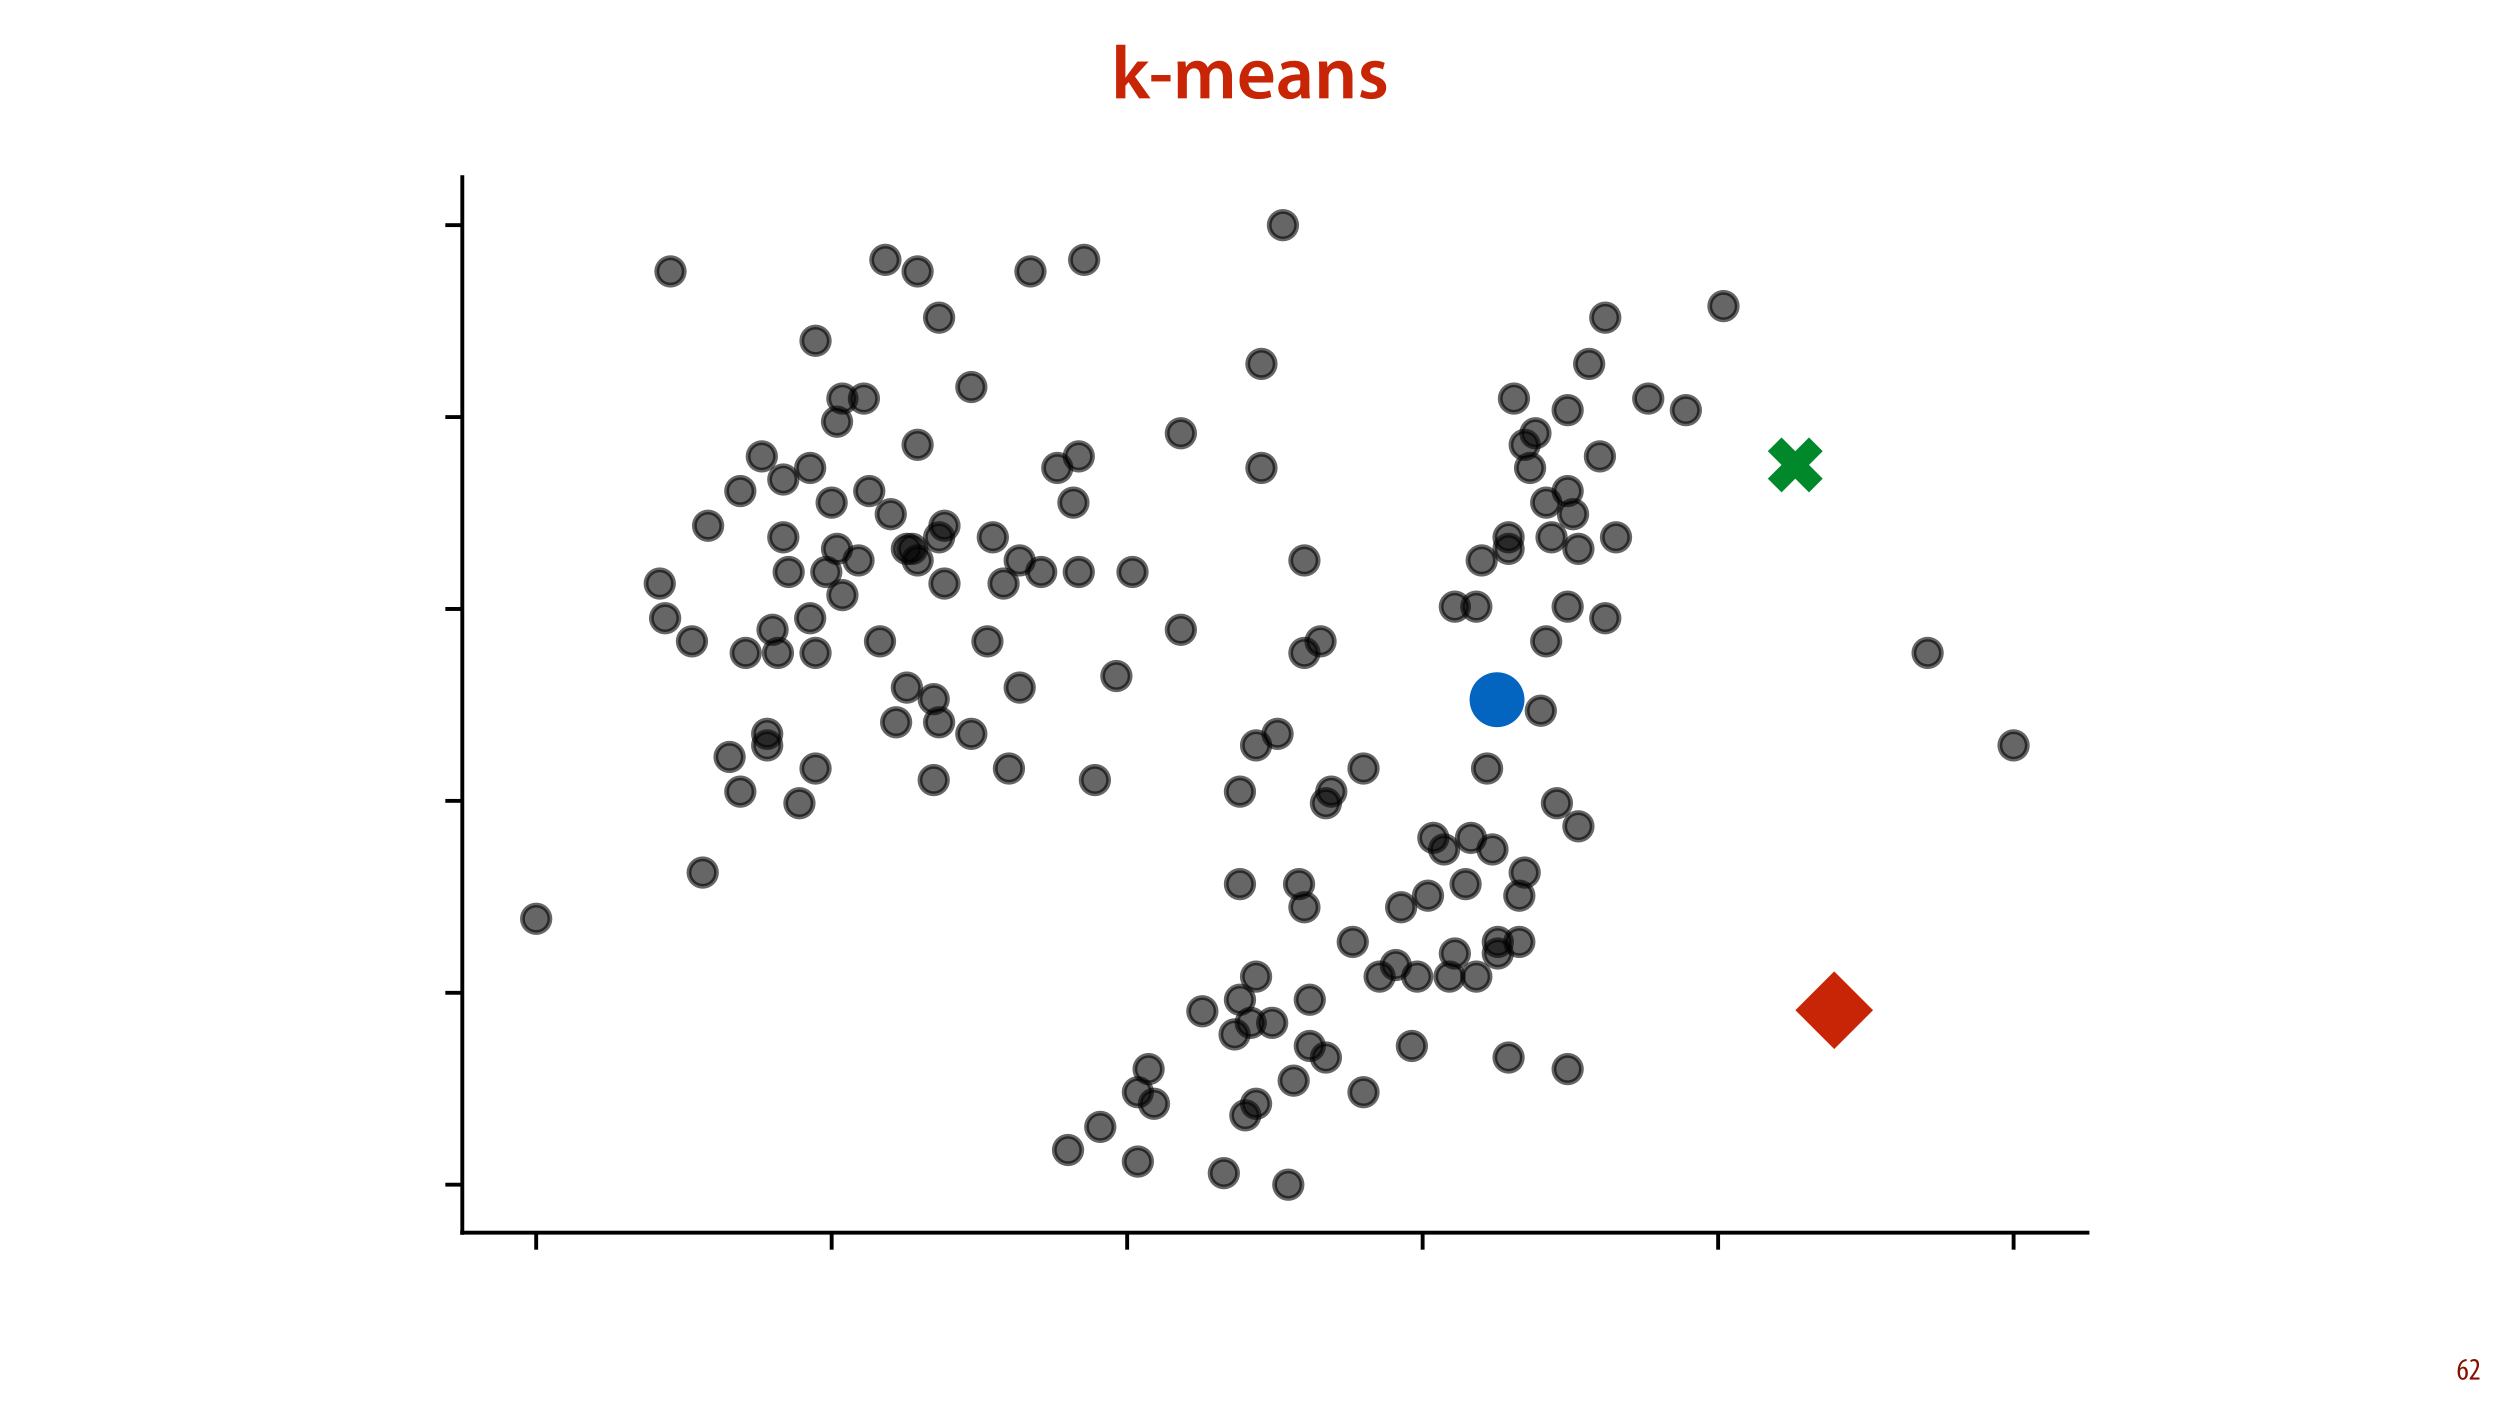 <?xml version="1.0" encoding="UTF-8"?>
<svg xmlns="http://www.w3.org/2000/svg" xmlns:xlink="http://www.w3.org/1999/xlink" width="1920pt" height="1080pt" viewBox="0 0 1920 1080" version="1.1">
<defs>
<g>
<symbol overflow="visible" id="glyph0-0">
<path style="stroke:none;" d="M 0 0 L 29 0 L 29 -40.594 L 0 -40.594 Z M 14.5 -22.906 L 4.641 -37.703 L 24.359 -37.703 Z M 16.234 -20.297 L 26.094 -35.094 L 26.094 -5.516 Z M 4.641 -2.906 L 14.5 -17.688 L 24.359 -2.906 Z M 2.906 -35.094 L 12.766 -20.297 L 2.906 -5.516 Z M 2.906 -35.094 "/>
</symbol>
<symbol overflow="visible" id="glyph0-1">
<path style="stroke:none;" d="M 10.969 -41.188 L 3.828 -41.188 L 3.828 0 L 10.969 0 L 10.969 -9.625 L 13.391 -12.469 L 21.516 0 L 30.281 0 L 18.328 -16.703 L 28.766 -28.25 L 20.188 -28.25 L 13.344 -19.141 C 12.594 -18.156 11.781 -16.938 11.078 -15.828 L 10.969 -15.828 Z M 10.969 -41.188 "/>
</symbol>
<symbol overflow="visible" id="glyph0-2">
<path style="stroke:none;" d="M 1.734 -17.922 L 1.734 -12.984 L 16.531 -12.984 L 16.531 -17.922 Z M 1.734 -17.922 "/>
</symbol>
<symbol overflow="visible" id="glyph0-3">
<path style="stroke:none;" d="M 3.828 0 L 10.781 0 L 10.781 -16.703 C 10.781 -17.516 10.906 -18.328 11.188 -19.031 C 11.828 -21 13.625 -23.078 16.297 -23.078 C 19.609 -23.078 21.172 -20.297 21.172 -16.359 L 21.172 0 L 28.125 0 L 28.125 -16.938 C 28.125 -17.75 28.297 -18.625 28.484 -19.312 C 29.234 -21.344 31.031 -23.078 33.469 -23.078 C 36.891 -23.078 38.516 -20.297 38.516 -15.609 L 38.516 0 L 45.469 0 L 45.469 -16.641 C 45.469 -25.688 40.719 -28.891 36.016 -28.891 C 33.703 -28.891 31.906 -28.297 30.328 -27.203 C 29 -26.391 27.844 -25.234 26.859 -23.656 L 26.734 -23.656 C 25.516 -26.797 22.625 -28.891 18.906 -28.891 C 14.156 -28.891 11.594 -26.281 10.203 -24.062 L 10.031 -24.062 L 9.75 -28.25 L 3.594 -28.25 C 3.766 -25.812 3.828 -23.078 3.828 -19.844 Z M 3.828 0 "/>
</symbol>
<symbol overflow="visible" id="glyph0-4">
<path style="stroke:none;" d="M 27.781 -12.125 C 27.891 -12.766 28.016 -13.797 28.016 -15.141 C 28.016 -21.344 25 -28.891 15.828 -28.891 C 6.781 -28.891 2.031 -21.516 2.031 -13.688 C 2.031 -5.047 7.422 0.578 16.594 0.578 C 20.641 0.578 24.016 -0.172 26.453 -1.156 L 25.406 -6.094 C 23.266 -5.281 20.875 -4.812 17.578 -4.812 C 13.047 -4.812 9.047 -7.016 8.875 -12.125 Z M 8.875 -17.109 C 9.156 -20.016 11.016 -24.016 15.422 -24.016 C 20.188 -24.016 21.344 -19.719 21.281 -17.109 Z M 8.875 -17.109 "/>
</symbol>
<symbol overflow="visible" id="glyph0-5">
<path style="stroke:none;" d="M 26.156 0 C 25.875 -1.734 25.75 -4.234 25.75 -6.781 L 25.75 -17 C 25.75 -23.141 23.141 -28.891 14.094 -28.891 C 9.625 -28.891 5.969 -27.672 3.891 -26.391 L 5.281 -21.75 C 7.188 -22.969 10.094 -23.844 12.875 -23.844 C 17.859 -23.844 18.625 -20.766 18.625 -18.906 L 18.625 -18.438 C 8.172 -18.5 1.859 -14.906 1.859 -7.766 C 1.859 -3.484 5.047 0.641 10.734 0.641 C 14.391 0.641 17.344 -0.922 19.078 -3.125 L 19.25 -3.125 L 19.719 0 Z M 18.797 -9.922 C 18.797 -9.453 18.734 -8.875 18.562 -8.359 C 17.922 -6.328 15.828 -4.469 12.984 -4.469 C 10.734 -4.469 8.938 -5.734 8.938 -8.531 C 8.938 -12.812 13.75 -13.922 18.797 -13.797 Z M 18.797 -9.922 "/>
</symbol>
<symbol overflow="visible" id="glyph0-6">
<path style="stroke:none;" d="M 3.828 0 L 11.016 0 L 11.016 -16.594 C 11.016 -17.406 11.078 -18.266 11.312 -18.906 C 12.062 -21.047 14.031 -23.078 16.875 -23.078 C 20.766 -23.078 22.266 -20.016 22.266 -15.953 L 22.266 0 L 29.406 0 L 29.406 -16.766 C 29.406 -25.688 24.297 -28.891 19.375 -28.891 C 14.672 -28.891 11.594 -26.219 10.375 -24.016 L 10.203 -24.016 L 9.859 -28.25 L 3.594 -28.25 C 3.766 -25.812 3.828 -23.078 3.828 -19.844 Z M 3.828 0 "/>
</symbol>
<symbol overflow="visible" id="glyph0-7">
<path style="stroke:none;" d="M 2.094 -1.391 C 4.172 -0.234 7.25 0.578 10.672 0.578 C 18.156 0.578 22.156 -3.125 22.156 -8.234 C 22.094 -12.406 19.719 -15.016 14.609 -16.875 C 11.016 -18.156 9.688 -19.031 9.688 -20.828 C 9.688 -22.562 11.078 -23.781 13.625 -23.781 C 16.125 -23.781 18.391 -22.859 19.609 -22.156 L 21 -27.203 C 19.375 -28.078 16.641 -28.891 13.516 -28.891 C 6.953 -28.891 2.844 -25 2.844 -20.016 C 2.781 -16.703 5.109 -13.688 10.609 -11.781 C 14.094 -10.562 15.25 -9.562 15.25 -7.656 C 15.25 -5.797 13.859 -4.531 10.734 -4.531 C 8.172 -4.531 5.109 -5.562 3.484 -6.547 Z M 2.094 -1.391 "/>
</symbol>
<symbol overflow="visible" id="glyph1-0">
<path style="stroke:none;" d="M 0 0 L 12 0 L 12 -16.797 L 0 -16.797 Z M 6 -9.484 L 1.922 -15.594 L 10.078 -15.594 Z M 6.719 -8.406 L 10.797 -14.516 L 10.797 -2.281 Z M 1.922 -1.203 L 6 -7.312 L 10.078 -1.203 Z M 1.203 -14.516 L 5.281 -8.406 L 1.203 -2.281 Z M 1.203 -14.516 "/>
</symbol>
<symbol overflow="visible" id="glyph1-1">
<path style="stroke:none;" d="M 7.656 -15.797 C 7.391 -15.766 6.984 -15.75 6.484 -15.641 C 5.141 -15.359 3.641 -14.5 2.719 -13.172 C 1.484 -11.516 0.703 -9.172 0.703 -6.141 C 0.703 -2.562 2.062 0.188 4.781 0.188 C 7.266 0.188 8.609 -2.188 8.609 -5.141 C 8.609 -8.109 7.25 -9.938 5.25 -9.938 C 4.078 -9.938 3.219 -9.344 2.609 -8.453 L 2.547 -8.453 C 2.922 -10.844 3.953 -13.438 6.547 -14.062 C 7.016 -14.156 7.344 -14.203 7.656 -14.234 Z M 4.781 -1.25 C 3.531 -1.25 2.547 -2.719 2.516 -5.906 C 2.516 -6.359 2.594 -6.672 2.656 -6.844 C 3.125 -7.984 3.906 -8.516 4.688 -8.516 C 5.953 -8.516 6.766 -7.344 6.766 -4.984 C 6.766 -2.281 5.828 -1.25 4.781 -1.25 Z M 4.781 -1.25 "/>
</symbol>
<symbol overflow="visible" id="glyph1-2">
<path style="stroke:none;" d="M 8.281 0 L 8.281 -1.625 L 3.078 -1.625 L 3.078 -1.688 L 4.125 -3.125 C 6.047 -5.766 7.969 -8.594 7.969 -11.516 C 7.969 -13.875 6.844 -15.797 4.25 -15.797 C 2.828 -15.797 1.75 -15.188 1.203 -14.734 L 1.656 -13.344 C 2.062 -13.609 2.781 -14.203 3.906 -14.203 C 5.375 -14.203 6.141 -13.156 6.141 -11.422 C 6.141 -8.5 3.938 -5.562 2.094 -3 L 0.766 -1.203 L 0.766 0 Z M 8.281 0 "/>
</symbol>
</g>
</defs>
<g id="surface1">
<rect x="0" y="0" width="1920" height="1080" style="fill:rgb(100%,100%,100%);fill-opacity:1;stroke:none;"/>
<g style="fill:rgb(78.432%,14.51%,2.353%);fill-opacity:1;">
  <use xlink:href="#glyph0-1" x="853.338" y="75.525"/>
</g>
<g style="fill:rgb(78.432%,14.51%,2.353%);fill-opacity:1;">
  <use xlink:href="#glyph0-2" x="882.454" y="75.525"/>
  <use xlink:href="#glyph0-3" x="900.724" y="75.525"/>
  <use xlink:href="#glyph0-4" x="949.908" y="75.525"/>
  <use xlink:href="#glyph0-5" x="979.836" y="75.525"/>
  <use xlink:href="#glyph0-6" x="1009.3" y="75.525"/>
  <use xlink:href="#glyph0-7" x="1042.476" y="75.525"/>
</g>
<g style="fill:rgb(52.55%,6.274%,0.392%);fill-opacity:1;">
  <use xlink:href="#glyph1-1" x="1886.715" y="1059.529"/>
  <use xlink:href="#glyph1-2" x="1895.955" y="1059.529"/>
</g>
<path style=" stroke:none;fill-rule:nonzero;fill:rgb(100%,100%,100%);fill-opacity:1;" d="M 355.047 946.688 L 1603.152 946.688 L 1603.152 136.094 L 355.047 136.094 Z M 355.047 946.688 "/>
<path style="fill-rule:nonzero;fill:rgb(0%,0%,0%);fill-opacity:0.6;stroke-width:1;stroke-linecap:butt;stroke-linejoin:round;stroke:rgb(0%,0%,0%);stroke-opacity:0.6;stroke-miterlimit:10;" d="M -0 -2.828 C 0.75 -2.828 1.47 -2.531 2 -2 C 2.53 -1.469 2.828 -0.751 2.828 -0 C 2.828 0.75 2.53 1.47 2 2 C 1.47 2.53 0.75 2.829 -0 2.829 C -0.75 2.829 -1.469 2.53 -1.999 2 C -2.531 1.47 -2.828 0.75 -2.828 -0 C -2.828 -0.751 -2.531 -1.469 -1.999 -2 C -1.469 -2.531 -0.75 -2.828 -0 -2.828 Z M -0 -2.828 " transform="matrix(3.728,0,0,-3.728,840.88,599.1)"/>
<path style="fill-rule:nonzero;fill:rgb(0%,0%,0%);fill-opacity:0.6;stroke-width:1;stroke-linecap:butt;stroke-linejoin:round;stroke:rgb(0%,0%,0%);stroke-opacity:0.6;stroke-miterlimit:10;" d="M 0 -2.828 C 0.75 -2.828 1.469 -2.53 2 -2 C 2.531 -1.47 2.829 -0.75 2.829 0 C 2.829 0.75 2.531 1.469 2 2 C 1.469 2.531 0.75 2.828 0 2.828 C -0.75 2.828 -1.47 2.531 -2 2 C -2.53 1.469 -2.829 0.75 -2.829 0 C -2.829 -0.75 -2.53 -1.47 -2 -2 C -1.47 -2.53 -0.75 -2.828 0 -2.828 Z M 0 -2.828 " transform="matrix(3.728,0,0,-3.728,1265.854,306.114)"/>
<path style="fill-rule:nonzero;fill:rgb(0%,0%,0%);fill-opacity:0.6;stroke-width:1;stroke-linecap:butt;stroke-linejoin:round;stroke:rgb(0%,0%,0%);stroke-opacity:0.6;stroke-miterlimit:10;" d="M -0 -2.829 C 0.75 -2.829 1.47 -2.53 2 -2 C 2.53 -1.47 2.828 -0.75 2.828 0 C 2.828 0.751 2.53 1.469 2 2 C 1.47 2.531 0.75 2.828 -0 2.828 C -0.75 2.828 -1.469 2.531 -2 2 C -2.531 1.469 -2.828 0.751 -2.828 0 C -2.828 -0.75 -2.531 -1.47 -2 -2 C -1.469 -2.53 -0.75 -2.829 -0 -2.829 Z M -0 -2.829 " transform="matrix(3.728,0,0,-3.728,721.227,554.708)"/>
<path style="fill-rule:nonzero;fill:rgb(0%,0%,0%);fill-opacity:0.6;stroke-width:1;stroke-linecap:butt;stroke-linejoin:round;stroke:rgb(0%,0%,0%);stroke-opacity:0.6;stroke-miterlimit:10;" d="M -0 -2.828 C 0.75 -2.828 1.47 -2.531 2 -2 C 2.53 -1.469 2.828 -0.75 2.828 -0 C 2.828 0.75 2.53 1.47 2 2 C 1.47 2.53 0.75 2.828 -0 2.828 C -0.75 2.828 -1.469 2.53 -2 2 C -2.531 1.47 -2.828 0.75 -2.828 -0 C -2.828 -0.75 -2.531 -1.469 -2 -2 C -1.469 -2.531 -0.75 -2.828 -0 -2.828 Z M -0 -2.828 " transform="matrix(3.728,0,0,-3.728,1109.067,652.371)"/>
<path style="fill-rule:nonzero;fill:rgb(0%,0%,0%);fill-opacity:0.6;stroke-width:1;stroke-linecap:butt;stroke-linejoin:round;stroke:rgb(0%,0%,0%);stroke-opacity:0.6;stroke-miterlimit:10;" d="M 0 -2.829 C 0.75 -2.829 1.469 -2.53 2.001 -2 C 2.531 -1.47 2.828 -0.75 2.828 0 C 2.828 0.75 2.531 1.469 2.001 2 C 1.469 2.531 0.75 2.829 0 2.829 C -0.75 2.829 -1.47 2.531 -2 2 C -2.53 1.469 -2.828 0.75 -2.828 0 C -2.828 -0.75 -2.53 -1.47 -2 -2 C -1.47 -2.53 -0.75 -2.829 0 -2.829 Z M 0 -2.829 " transform="matrix(3.728,0,0,-3.728,700.597,421.533)"/>
<path style="fill-rule:nonzero;fill:rgb(0%,0%,0%);fill-opacity:0.6;stroke-width:1;stroke-linecap:butt;stroke-linejoin:round;stroke:rgb(0%,0%,0%);stroke-opacity:0.6;stroke-miterlimit:10;" d="M 0 -2.829 C 0.75 -2.829 1.47 -2.53 2 -2 C 2.53 -1.47 2.829 -0.75 2.829 0 C 2.829 0.75 2.53 1.469 2 2 C 1.47 2.531 0.75 2.829 0 2.829 C -0.75 2.829 -1.47 2.531 -2 2 C -2.53 1.469 -2.829 0.75 -2.829 0 C -2.829 -0.75 -2.53 -1.47 -2 -2 C -1.47 -2.53 -0.75 -2.829 0 -2.829 Z M 0 -2.829 " transform="matrix(3.728,0,0,-3.728,696.471,421.533)"/>
<path style="fill-rule:nonzero;fill:rgb(0%,0%,0%);fill-opacity:0.6;stroke-width:1;stroke-linecap:butt;stroke-linejoin:round;stroke:rgb(0%,0%,0%);stroke-opacity:0.6;stroke-miterlimit:10;" d="M -0 -2.829 C 0.75 -2.829 1.47 -2.53 2 -2 C 2.53 -1.47 2.829 -0.75 2.829 -0.001 C 2.829 0.75 2.53 1.47 2 2 C 1.47 2.53 0.75 2.829 -0 2.829 C -0.75 2.829 -1.469 2.53 -2 2 C -2.531 1.47 -2.828 0.75 -2.828 -0.001 C -2.828 -0.75 -2.531 -1.47 -2 -2 C -1.469 -2.53 -0.75 -2.829 -0 -2.829 Z M -0 -2.829 " transform="matrix(3.728,0,0,-3.728,1158.579,412.654)"/>
<path style="fill-rule:nonzero;fill:rgb(0%,0%,0%);fill-opacity:0.6;stroke-width:1;stroke-linecap:butt;stroke-linejoin:round;stroke:rgb(0%,0%,0%);stroke-opacity:0.6;stroke-miterlimit:10;" d="M -0 -2.828 C 0.75 -2.828 1.47 -2.53 2 -2 C 2.53 -1.47 2.828 -0.75 2.828 0 C 2.828 0.75 2.53 1.469 2 2 C 1.47 2.531 0.75 2.828 -0 2.828 C -0.75 2.828 -1.469 2.531 -2.001 2 C -2.531 1.469 -2.828 0.75 -2.828 0 C -2.828 -0.75 -2.531 -1.47 -2.001 -2 C -1.469 -2.53 -0.75 -2.828 -0 -2.828 Z M -0 -2.828 " transform="matrix(3.728,0,0,-3.728,873.887,838.817)"/>
<path style="fill-rule:nonzero;fill:rgb(0%,0%,0%);fill-opacity:0.6;stroke-width:1;stroke-linecap:butt;stroke-linejoin:round;stroke:rgb(0%,0%,0%);stroke-opacity:0.6;stroke-miterlimit:10;" d="M 0 -2.828 C 0.751 -2.828 1.469 -2.53 2 -2 C 2.531 -1.47 2.828 -0.75 2.828 0 C 2.828 0.75 2.531 1.469 2 2 C 1.469 2.531 0.751 2.828 0 2.828 C -0.75 2.828 -1.47 2.531 -2 2 C -2.53 1.469 -2.829 0.75 -2.829 0 C -2.829 -0.75 -2.53 -1.47 -2 -2 C -1.47 -2.53 -0.75 -2.828 0 -2.828 Z M 0 -2.828 " transform="matrix(3.728,0,0,-3.728,799.62,439.289)"/>
<path style="fill-rule:nonzero;fill:rgb(0%,0%,0%);fill-opacity:0.6;stroke-width:1;stroke-linecap:butt;stroke-linejoin:round;stroke:rgb(0%,0%,0%);stroke-opacity:0.6;stroke-miterlimit:10;" d="M 0 -2.829 C 0.75 -2.829 1.469 -2.53 2 -2 C 2.53 -1.469 2.829 -0.75 2.829 -0 C 2.829 0.75 2.53 1.47 2 2 C 1.469 2.53 0.75 2.829 0 2.829 C -0.75 2.829 -1.47 2.53 -2 2 C -2.53 1.47 -2.829 0.75 -2.829 -0 C -2.829 -0.75 -2.53 -1.469 -2 -2 C -1.47 -2.53 -0.75 -2.829 0 -2.829 Z M 0 -2.829 " transform="matrix(3.728,0,0,-3.728,1084.311,803.303)"/>
<path style="fill-rule:nonzero;fill:rgb(0%,0%,0%);fill-opacity:0.6;stroke-width:1;stroke-linecap:butt;stroke-linejoin:round;stroke:rgb(0%,0%,0%);stroke-opacity:0.6;stroke-miterlimit:10;" d="M 0 -2.828 C 0.751 -2.828 1.469 -2.531 2 -2 C 2.531 -1.469 2.828 -0.751 2.828 -0 C 2.828 0.75 2.531 1.47 2 2 C 1.469 2.53 0.751 2.829 0 2.829 C -0.75 2.829 -1.47 2.53 -2 2 C -2.53 1.47 -2.829 0.75 -2.829 -0 C -2.829 -0.751 -2.53 -1.469 -2 -2 C -1.47 -2.531 -0.75 -2.828 0 -2.828 Z M 0 -2.828 " transform="matrix(3.728,0,0,-3.728,1133.823,465.925)"/>
<path style="fill-rule:nonzero;fill:rgb(0%,0%,0%);fill-opacity:0.6;stroke-width:1;stroke-linecap:butt;stroke-linejoin:round;stroke:rgb(0%,0%,0%);stroke-opacity:0.6;stroke-miterlimit:10;" d="M 0 -2.829 C 0.751 -2.829 1.469 -2.53 2 -2 C 2.531 -1.47 2.828 -0.75 2.828 0 C 2.828 0.751 2.531 1.469 2 2 C 1.469 2.531 0.751 2.828 0 2.828 C -0.75 2.828 -1.47 2.531 -2 2 C -2.53 1.469 -2.829 0.751 -2.829 0 C -2.829 -0.75 -2.53 -1.47 -2 -2 C -1.47 -2.53 -0.75 -2.829 0 -2.829 Z M 0 -2.829 " transform="matrix(3.728,0,0,-3.728,1166.831,687.884)"/>
<path style="fill-rule:nonzero;fill:rgb(0%,0%,0%);fill-opacity:0.6;stroke-width:1;stroke-linecap:butt;stroke-linejoin:round;stroke:rgb(0%,0%,0%);stroke-opacity:0.6;stroke-miterlimit:10;" d="M -0 -2.829 C 0.75 -2.829 1.47 -2.53 2 -2 C 2.53 -1.47 2.829 -0.75 2.829 0 C 2.829 0.75 2.53 1.469 2 2 C 1.47 2.531 0.75 2.828 -0 2.828 C -0.751 2.828 -1.469 2.531 -2 2 C -2.531 1.469 -2.828 0.75 -2.828 0 C -2.828 -0.75 -2.531 -1.47 -2 -2 C -1.469 -2.53 -0.751 -2.829 -0 -2.829 Z M -0 -2.829 " transform="matrix(3.728,0,0,-3.728,1076.06,696.763)"/>
<path style="fill-rule:nonzero;fill:rgb(0%,0%,0%);fill-opacity:0.6;stroke-width:1;stroke-linecap:butt;stroke-linejoin:round;stroke:rgb(0%,0%,0%);stroke-opacity:0.6;stroke-miterlimit:10;" d="M -0.001 -2.829 C 0.75 -2.829 1.47 -2.53 2 -2 C 2.53 -1.47 2.829 -0.75 2.829 0 C 2.829 0.751 2.53 1.469 2 2 C 1.47 2.531 0.75 2.828 -0.001 2.828 C -0.75 2.828 -1.47 2.531 -2 2 C -2.53 1.469 -2.829 0.751 -2.829 0 C -2.829 -0.75 -2.53 -1.47 -2 -2 C -1.47 -2.53 -0.75 -2.829 -0.001 -2.829 Z M -0.001 -2.829 " transform="matrix(3.728,0,0,-3.728,811.998,359.384)"/>
<path style="fill-rule:nonzero;fill:rgb(0%,0%,0%);fill-opacity:0.6;stroke-width:1;stroke-linecap:butt;stroke-linejoin:round;stroke:rgb(0%,0%,0%);stroke-opacity:0.6;stroke-miterlimit:10;" d="M -0 -2.828 C 0.75 -2.828 1.47 -2.531 2 -2 C 2.53 -1.469 2.829 -0.751 2.829 -0 C 2.829 0.75 2.53 1.47 2 2 C 1.47 2.53 0.75 2.829 -0 2.829 C -0.75 2.829 -1.47 2.53 -2 2 C -2.53 1.47 -2.829 0.75 -2.829 -0 C -2.829 -0.751 -2.53 -1.469 -2 -2 C -1.47 -2.531 -0.75 -2.828 -0 -2.828 Z M -0 -2.828 " transform="matrix(3.728,0,0,-3.728,845.006,865.452)"/>
<path style="fill-rule:nonzero;fill:rgb(0%,0%,0%);fill-opacity:0.6;stroke-width:1;stroke-linecap:butt;stroke-linejoin:round;stroke:rgb(0%,0%,0%);stroke-opacity:0.6;stroke-miterlimit:10;" d="M -0 -2.829 C 0.75 -2.829 1.47 -2.53 2 -2 C 2.53 -1.47 2.829 -0.75 2.829 0 C 2.829 0.751 2.53 1.469 2 2 C 1.47 2.531 0.75 2.828 -0 2.828 C -0.75 2.828 -1.469 2.531 -2 2 C -2.531 1.469 -2.829 0.751 -2.829 0 C -2.829 -0.75 -2.531 -1.47 -2 -2 C -1.469 -2.53 -0.75 -2.829 -0 -2.829 Z M -0 -2.829 " transform="matrix(3.728,0,0,-3.728,659.337,430.411)"/>
<path style="fill-rule:nonzero;fill:rgb(0%,0%,0%);fill-opacity:0.6;stroke-width:1;stroke-linecap:butt;stroke-linejoin:round;stroke:rgb(0%,0%,0%);stroke-opacity:0.6;stroke-miterlimit:10;" d="M 0 -2.828 C 0.751 -2.828 1.469 -2.531 2 -2 C 2.531 -1.469 2.828 -0.75 2.828 -0 C 2.828 0.75 2.531 1.47 2 2 C 1.469 2.53 0.751 2.829 0 2.829 C -0.75 2.829 -1.47 2.53 -2 2 C -2.53 1.47 -2.829 0.75 -2.829 -0 C -2.829 -0.75 -2.53 -1.469 -2 -2 C -1.47 -2.531 -0.75 -2.828 0 -2.828 Z M 0 -2.828 " transform="matrix(3.728,0,0,-3.728,783.116,528.073)"/>
<path style="fill-rule:nonzero;fill:rgb(0%,0%,0%);fill-opacity:0.6;stroke-width:1;stroke-linecap:butt;stroke-linejoin:round;stroke:rgb(0%,0%,0%);stroke-opacity:0.6;stroke-miterlimit:10;" d="M -0 -2.829 C 0.75 -2.829 1.47 -2.531 2 -2 C 2.53 -1.469 2.829 -0.75 2.829 -0 C 2.829 0.75 2.53 1.47 2 2 C 1.47 2.53 0.75 2.829 -0 2.829 C -0.75 2.829 -1.47 2.53 -2 2 C -2.53 1.47 -2.829 0.75 -2.829 -0 C -2.829 -0.75 -2.53 -1.469 -2 -2 C -1.47 -2.531 -0.75 -2.829 -0 -2.829 Z M -0 -2.829 " transform="matrix(3.728,0,0,-3.728,543.81,403.776)"/>
<path style="fill-rule:nonzero;fill:rgb(0%,0%,0%);fill-opacity:0.6;stroke-width:1;stroke-linecap:butt;stroke-linejoin:round;stroke:rgb(0%,0%,0%);stroke-opacity:0.6;stroke-miterlimit:10;" d="M 0 -2.828 C 0.751 -2.828 1.469 -2.53 2 -2 C 2.531 -1.47 2.828 -0.75 2.828 0 C 2.828 0.75 2.531 1.469 2 2 C 1.469 2.531 0.751 2.828 0 2.828 C -0.75 2.828 -1.47 2.531 -2 2 C -2.53 1.469 -2.829 0.75 -2.829 0 C -2.829 -0.75 -2.53 -1.47 -2 -2 C -1.47 -2.53 -0.75 -2.828 0 -2.828 Z M 0 -2.828 " transform="matrix(3.728,0,0,-3.728,1001.792,501.438)"/>
<path style="fill-rule:nonzero;fill:rgb(0%,0%,0%);fill-opacity:0.6;stroke-width:1;stroke-linecap:butt;stroke-linejoin:round;stroke:rgb(0%,0%,0%);stroke-opacity:0.6;stroke-miterlimit:10;" d="M 0 -2.828 C 0.75 -2.828 1.469 -2.531 2 -2 C 2.531 -1.469 2.828 -0.75 2.828 -0 C 2.828 0.75 2.531 1.47 2 2 C 1.469 2.531 0.75 2.828 0 2.828 C -0.75 2.828 -1.47 2.531 -2 2 C -2.53 1.47 -2.829 0.75 -2.829 -0 C -2.829 -0.75 -2.53 -1.469 -2 -2 C -1.47 -2.531 -0.75 -2.828 0 -2.828 Z M 0 -2.828 " transform="matrix(3.728,0,0,-3.728,1203.964,314.992)"/>
<path style="fill-rule:nonzero;fill:rgb(0%,0%,0%);fill-opacity:0.6;stroke-width:1;stroke-linecap:butt;stroke-linejoin:round;stroke:rgb(0%,0%,0%);stroke-opacity:0.6;stroke-miterlimit:10;" d="M 0 -2.828 C 0.75 -2.828 1.469 -2.53 2 -2 C 2.531 -1.47 2.828 -0.75 2.828 0 C 2.828 0.75 2.531 1.469 2 2 C 1.469 2.531 0.75 2.828 0 2.828 C -0.75 2.828 -1.47 2.531 -2 2 C -2.53 1.469 -2.828 0.75 -2.828 0 C -2.828 -0.75 -2.53 -1.47 -2 -2 C -1.47 -2.53 -0.75 -2.828 0 -2.828 Z M 0 -2.828 " transform="matrix(3.728,0,0,-3.728,952.281,767.79)"/>
<path style="fill-rule:nonzero;fill:rgb(0%,0%,0%);fill-opacity:0.6;stroke-width:1;stroke-linecap:butt;stroke-linejoin:round;stroke:rgb(0%,0%,0%);stroke-opacity:0.6;stroke-miterlimit:10;" d="M 0 -2.828 C 0.75 -2.828 1.469 -2.53 2 -2 C 2.531 -1.47 2.828 -0.75 2.828 0 C 2.828 0.75 2.531 1.469 2 2.001 C 1.469 2.531 0.75 2.828 0 2.828 C -0.75 2.828 -1.47 2.531 -2 2.001 C -2.53 1.469 -2.828 0.75 -2.828 0 C -2.828 -0.75 -2.53 -1.47 -2 -2 C -1.47 -2.53 -0.75 -2.828 0 -2.828 Z M 0 -2.828 " transform="matrix(3.728,0,0,-3.728,1323.617,235.087)"/>
<path style="fill-rule:nonzero;fill:rgb(0%,0%,0%);fill-opacity:0.6;stroke-width:1;stroke-linecap:butt;stroke-linejoin:round;stroke:rgb(0%,0%,0%);stroke-opacity:0.6;stroke-miterlimit:10;" d="M -0 -2.828 C 0.75 -2.828 1.47 -2.531 2 -2 C 2.531 -1.469 2.828 -0.75 2.828 -0 C 2.828 0.75 2.531 1.47 2 2 C 1.47 2.53 0.75 2.828 -0 2.828 C -0.75 2.828 -1.469 2.53 -2 2 C -2.531 1.47 -2.828 0.75 -2.828 -0 C -2.828 -0.75 -2.531 -1.469 -2 -2 C -1.469 -2.531 -0.75 -2.828 -0 -2.828 Z M -0 -2.828 " transform="matrix(3.728,0,0,-3.728,770.738,448.168)"/>
<path style="fill-rule:nonzero;fill:rgb(0%,0%,0%);fill-opacity:0.6;stroke-width:1;stroke-linecap:butt;stroke-linejoin:round;stroke:rgb(0%,0%,0%);stroke-opacity:0.6;stroke-miterlimit:10;" d="M 0 -2.829 C 0.75 -2.829 1.469 -2.53 2 -2 C 2.531 -1.47 2.828 -0.75 2.828 0 C 2.828 0.75 2.531 1.47 2 2 C 1.469 2.53 0.75 2.829 0 2.829 C -0.75 2.829 -1.47 2.53 -2 2 C -2.53 1.47 -2.829 0.75 -2.829 0 C -2.829 -0.75 -2.53 -1.47 -2 -2 C -1.47 -2.53 -0.75 -2.829 0 -2.829 Z M 0 -2.829 " transform="matrix(3.728,0,0,-3.728,1018.296,812.182)"/>
<path style="fill-rule:nonzero;fill:rgb(0%,0%,0%);fill-opacity:0.6;stroke-width:1;stroke-linecap:butt;stroke-linejoin:round;stroke:rgb(0%,0%,0%);stroke-opacity:0.6;stroke-miterlimit:10;" d="M 0 -2.828 C 0.751 -2.828 1.469 -2.531 2 -2.001 C 2.531 -1.469 2.828 -0.75 2.828 -0 C 2.828 0.75 2.531 1.47 2 2 C 1.469 2.53 0.751 2.828 0 2.828 C -0.75 2.828 -1.47 2.53 -2 2 C -2.53 1.47 -2.829 0.75 -2.829 -0 C -2.829 -0.75 -2.53 -1.469 -2 -2.001 C -1.47 -2.531 -0.75 -2.828 0 -2.828 Z M 0 -2.828 " transform="matrix(3.728,0,0,-3.728,1150.327,723.398)"/>
<path style="fill-rule:nonzero;fill:rgb(0%,0%,0%);fill-opacity:0.6;stroke-width:1;stroke-linecap:butt;stroke-linejoin:round;stroke:rgb(0%,0%,0%);stroke-opacity:0.6;stroke-miterlimit:10;" d="M 0 -2.829 C 0.75 -2.829 1.469 -2.53 2 -2 C 2.531 -1.47 2.828 -0.75 2.828 -0.001 C 2.828 0.75 2.531 1.47 2 2 C 1.469 2.53 0.75 2.829 0 2.829 C -0.75 2.829 -1.47 2.53 -2 2 C -2.53 1.47 -2.828 0.75 -2.828 -0.001 C -2.828 -0.75 -2.53 -1.47 -2 -2 C -1.47 -2.53 -0.75 -2.829 0 -2.829 Z M 0 -2.829 " transform="matrix(3.728,0,0,-3.728,601.574,412.654)"/>
<path style="fill-rule:nonzero;fill:rgb(0%,0%,0%);fill-opacity:0.6;stroke-width:1;stroke-linecap:butt;stroke-linejoin:round;stroke:rgb(0%,0%,0%);stroke-opacity:0.6;stroke-miterlimit:10;" d="M 0 -2.829 C 0.75 -2.829 1.47 -2.53 2 -2 C 2.53 -1.47 2.829 -0.75 2.829 0.001 C 2.829 0.75 2.53 1.47 2 2 C 1.47 2.53 0.75 2.829 0 2.829 C -0.75 2.829 -1.47 2.53 -2 2 C -2.53 1.47 -2.829 0.75 -2.829 0.001 C -2.829 -0.75 -2.53 -1.47 -2 -2 C -1.47 -2.53 -0.75 -2.829 0 -2.829 Z M 0 -2.829 " transform="matrix(3.728,0,0,-3.728,997.666,679.006)"/>
<path style="fill-rule:nonzero;fill:rgb(0%,0%,0%);fill-opacity:0.6;stroke-width:1;stroke-linecap:butt;stroke-linejoin:round;stroke:rgb(0%,0%,0%);stroke-opacity:0.6;stroke-miterlimit:10;" d="M -0 -2.829 C 0.75 -2.829 1.47 -2.53 2 -2 C 2.53 -1.47 2.829 -0.75 2.829 -0.001 C 2.829 0.75 2.53 1.47 2 2 C 1.47 2.53 0.75 2.829 -0 2.829 C -0.751 2.829 -1.469 2.53 -2 2 C -2.531 1.47 -2.828 0.75 -2.828 -0.001 C -2.828 -0.75 -2.531 -1.47 -2 -2 C -1.469 -2.53 -0.751 -2.829 -0 -2.829 Z M -0 -2.829 " transform="matrix(3.728,0,0,-3.728,1191.587,412.654)"/>
<path style="fill-rule:nonzero;fill:rgb(0%,0%,0%);fill-opacity:0.6;stroke-width:1;stroke-linecap:butt;stroke-linejoin:round;stroke:rgb(0%,0%,0%);stroke-opacity:0.6;stroke-miterlimit:10;" d="M -0 -2.829 C 0.75 -2.829 1.47 -2.53 2 -2 C 2.53 -1.47 2.828 -0.75 2.828 -0 C 2.828 0.75 2.53 1.47 2 2 C 1.47 2.53 0.75 2.829 -0 2.829 C -0.75 2.829 -1.469 2.53 -2 2 C -2.531 1.47 -2.828 0.75 -2.828 -0 C -2.828 -0.75 -2.531 -1.47 -2 -2 C -1.469 -2.53 -0.75 -2.829 -0 -2.829 Z M -0 -2.829 " transform="matrix(3.728,0,0,-3.728,704.723,341.627)"/>
<path style="fill-rule:nonzero;fill:rgb(0%,0%,0%);fill-opacity:0.6;stroke-width:1;stroke-linecap:butt;stroke-linejoin:round;stroke:rgb(0%,0%,0%);stroke-opacity:0.6;stroke-miterlimit:10;" d="M -0 -2.829 C 0.75 -2.829 1.47 -2.53 2 -2 C 2.53 -1.47 2.829 -0.75 2.829 0 C 2.829 0.75 2.53 1.469 2 2 C 1.47 2.531 0.75 2.829 -0 2.829 C -0.75 2.829 -1.469 2.531 -2 2 C -2.531 1.469 -2.829 0.75 -2.829 0 C -2.829 -0.75 -2.531 -1.47 -2 -2 C -1.469 -2.53 -0.75 -2.829 -0 -2.829 Z M -0 -2.829 " transform="matrix(3.728,0,0,-3.728,642.833,421.533)"/>
<path style="fill-rule:nonzero;fill:rgb(0%,0%,0%);fill-opacity:0.6;stroke-width:1;stroke-linecap:butt;stroke-linejoin:round;stroke:rgb(0%,0%,0%);stroke-opacity:0.6;stroke-miterlimit:10;" d="M 0 -2.829 C 0.75 -2.829 1.469 -2.53 2 -2 C 2.531 -1.47 2.828 -0.75 2.828 -0 C 2.828 0.75 2.531 1.47 2 2 C 1.469 2.53 0.75 2.829 0 2.829 C -0.75 2.829 -1.47 2.53 -2 2 C -2.53 1.47 -2.828 0.75 -2.828 -0 C -2.828 -0.75 -2.53 -1.47 -2 -2 C -1.47 -2.53 -0.75 -2.829 0 -2.829 Z M 0 -2.829 " transform="matrix(3.728,0,0,-3.728,568.566,607.979)"/>
<path style="fill-rule:nonzero;fill:rgb(0%,0%,0%);fill-opacity:0.6;stroke-width:1;stroke-linecap:butt;stroke-linejoin:round;stroke:rgb(0%,0%,0%);stroke-opacity:0.6;stroke-miterlimit:10;" d="M 0 -2.829 C 0.75 -2.829 1.469 -2.531 1.999 -2 C 2.531 -1.469 2.828 -0.75 2.828 -0 C 2.828 0.75 2.531 1.47 1.999 2 C 1.469 2.53 0.75 2.829 0 2.829 C -0.75 2.829 -1.47 2.53 -2 2 C -2.53 1.47 -2.828 0.75 -2.828 -0 C -2.828 -0.75 -2.53 -1.469 -2 -2 C -1.47 -2.531 -0.75 -2.829 0 -2.829 Z M 0 -2.829 " transform="matrix(3.728,0,0,-3.728,717.101,536.952)"/>
<path style="fill-rule:nonzero;fill:rgb(0%,0%,0%);fill-opacity:0.6;stroke-width:1;stroke-linecap:butt;stroke-linejoin:round;stroke:rgb(0%,0%,0%);stroke-opacity:0.6;stroke-miterlimit:10;" d="M 0 -2.829 C 0.751 -2.829 1.469 -2.53 2 -2 C 2.531 -1.47 2.828 -0.75 2.828 0 C 2.828 0.751 2.531 1.469 2 2 C 1.469 2.531 0.751 2.828 0 2.828 C -0.75 2.828 -1.47 2.531 -2 2 C -2.53 1.469 -2.829 0.751 -2.829 0 C -2.829 -0.75 -2.53 -1.47 -2 -2 C -1.47 -2.53 -0.75 -2.829 0 -2.829 Z M 0 -2.829 " transform="matrix(3.728,0,0,-3.728,882.139,821.06)"/>
<path style="fill-rule:nonzero;fill:rgb(0%,0%,0%);fill-opacity:0.6;stroke-width:1;stroke-linecap:butt;stroke-linejoin:round;stroke:rgb(0%,0%,0%);stroke-opacity:0.6;stroke-miterlimit:10;" d="M 0 -2.829 C 0.75 -2.829 1.47 -2.53 2 -2 C 2.53 -1.47 2.829 -0.75 2.829 -0 C 2.829 0.75 2.53 1.47 2 2 C 1.47 2.53 0.75 2.829 0 2.829 C -0.75 2.829 -1.47 2.53 -2 2 C -2.53 1.47 -2.829 0.75 -2.829 -0 C -2.829 -0.75 -2.53 -1.47 -2 -2 C -1.47 -2.53 -0.75 -2.829 0 -2.829 Z M 0 -2.829 " transform="matrix(3.728,0,0,-3.728,1232.846,474.803)"/>
<path style="fill-rule:nonzero;fill:rgb(0%,0%,0%);fill-opacity:0.6;stroke-width:1;stroke-linecap:butt;stroke-linejoin:round;stroke:rgb(0%,0%,0%);stroke-opacity:0.6;stroke-miterlimit:10;" d="M -0 -2.829 C 0.75 -2.829 1.47 -2.53 2 -2 C 2.53 -1.47 2.828 -0.75 2.828 0 C 2.828 0.751 2.53 1.469 2 2 C 1.47 2.531 0.75 2.828 -0 2.828 C -0.75 2.828 -1.469 2.531 -2 2 C -2.531 1.469 -2.828 0.751 -2.828 0 C -2.828 -0.75 -2.531 -1.47 -2 -2 C -1.469 -2.53 -0.75 -2.829 -0 -2.829 Z M -0 -2.829 " transform="matrix(3.728,0,0,-3.728,688.219,554.708)"/>
<path style="fill-rule:nonzero;fill:rgb(0%,0%,0%);fill-opacity:0.6;stroke-width:1;stroke-linecap:butt;stroke-linejoin:round;stroke:rgb(0%,0%,0%);stroke-opacity:0.6;stroke-miterlimit:10;" d="M 0 -2.828 C 0.751 -2.828 1.469 -2.531 2 -2 C 2.531 -1.47 2.828 -0.75 2.828 0 C 2.828 0.75 2.531 1.469 2 2 C 1.469 2.531 0.751 2.828 0 2.828 C -0.75 2.828 -1.47 2.531 -2 2 C -2.53 1.469 -2.829 0.75 -2.829 0 C -2.829 -0.75 -2.53 -1.47 -2 -2 C -1.47 -2.531 -0.75 -2.828 0 -2.828 Z M 0 -2.828 " transform="matrix(3.728,0,0,-3.728,1100.815,643.492)"/>
<path style="fill-rule:nonzero;fill:rgb(0%,0%,0%);fill-opacity:0.6;stroke-width:1;stroke-linecap:butt;stroke-linejoin:round;stroke:rgb(0%,0%,0%);stroke-opacity:0.6;stroke-miterlimit:10;" d="M -0 -2.828 C 0.75 -2.828 1.47 -2.531 2 -2 C 2.53 -1.469 2.829 -0.75 2.829 -0 C 2.829 0.75 2.53 1.47 2 2 C 1.47 2.531 0.75 2.828 -0 2.828 C -0.75 2.828 -1.47 2.531 -2 2 C -2.53 1.47 -2.829 0.75 -2.829 -0 C -2.829 -0.75 -2.53 -1.469 -2 -2 C -1.47 -2.531 -0.75 -2.828 -0 -2.828 Z M -0 -2.828 " transform="matrix(3.728,0,0,-3.728,1294.736,314.992)"/>
<path style="fill-rule:nonzero;fill:rgb(0%,0%,0%);fill-opacity:0.6;stroke-width:1;stroke-linecap:butt;stroke-linejoin:round;stroke:rgb(0%,0%,0%);stroke-opacity:0.6;stroke-miterlimit:10;" d="M 0 -2.829 C 0.75 -2.829 1.469 -2.53 2 -2 C 2.531 -1.47 2.828 -0.75 2.828 -0 C 2.828 0.75 2.531 1.47 2 2 C 1.469 2.53 0.75 2.829 0 2.829 C -0.75 2.829 -1.47 2.53 -2 2 C -2.53 1.47 -2.828 0.75 -2.828 -0 C -2.828 -0.75 -2.53 -1.47 -2 -2 C -1.47 -2.53 -0.75 -2.829 0 -2.829 Z M 0 -2.829 " transform="matrix(3.728,0,0,-3.728,952.281,607.979)"/>
<path style="fill-rule:nonzero;fill:rgb(0%,0%,0%);fill-opacity:0.6;stroke-width:1;stroke-linecap:butt;stroke-linejoin:round;stroke:rgb(0%,0%,0%);stroke-opacity:0.6;stroke-miterlimit:10;" d="M -0 -2.828 C 0.75 -2.828 1.47 -2.531 2 -2.001 C 2.53 -1.469 2.828 -0.75 2.828 -0 C 2.828 0.75 2.53 1.47 2 2 C 1.47 2.53 0.75 2.828 -0 2.828 C -0.75 2.828 -1.469 2.53 -2 2 C -2.531 1.47 -2.828 0.75 -2.828 -0 C -2.828 -0.75 -2.531 -1.469 -2 -2.001 C -1.469 -2.531 -0.75 -2.828 -0 -2.828 Z M -0 -2.828 " transform="matrix(3.728,0,0,-3.728,1038.926,723.398)"/>
<path style="fill-rule:nonzero;fill:rgb(0%,0%,0%);fill-opacity:0.6;stroke-width:1;stroke-linecap:butt;stroke-linejoin:round;stroke:rgb(0%,0%,0%);stroke-opacity:0.6;stroke-miterlimit:10;" d="M 0 -2.828 C 0.75 -2.828 1.47 -2.531 2 -2 C 2.53 -1.469 2.829 -0.75 2.829 -0 C 2.829 0.75 2.53 1.47 2 2 C 1.47 2.53 0.75 2.829 0 2.829 C -0.75 2.829 -1.47 2.53 -2 2 C -2.53 1.47 -2.829 0.75 -2.829 -0 C -2.829 -0.75 -2.53 -1.469 -2 -2 C -1.47 -2.531 -0.75 -2.828 0 -2.828 Z M 0 -2.828 " transform="matrix(3.728,0,0,-3.728,696.471,528.073)"/>
<path style="fill-rule:nonzero;fill:rgb(0%,0%,0%);fill-opacity:0.6;stroke-width:1;stroke-linecap:butt;stroke-linejoin:round;stroke:rgb(0%,0%,0%);stroke-opacity:0.6;stroke-miterlimit:10;" d="M -0 -2.828 C 0.75 -2.828 1.47 -2.53 2 -2 C 2.53 -1.47 2.828 -0.75 2.828 0 C 2.828 0.75 2.53 1.469 2 2 C 1.47 2.531 0.75 2.828 -0 2.828 C -0.75 2.828 -1.469 2.531 -2.001 2 C -2.531 1.469 -2.828 0.75 -2.828 0 C -2.828 -0.75 -2.531 -1.47 -2.001 -2 C -1.469 -2.53 -0.75 -2.828 -0 -2.828 Z M -0 -2.828 " transform="matrix(3.728,0,0,-3.728,589.196,572.465)"/>
<path style="fill-rule:nonzero;fill:rgb(0%,0%,0%);fill-opacity:0.6;stroke-width:1;stroke-linecap:butt;stroke-linejoin:round;stroke:rgb(0%,0%,0%);stroke-opacity:0.6;stroke-miterlimit:10;" d="M 0 -2.829 C 0.75 -2.829 1.469 -2.53 2 -2 C 2.531 -1.47 2.828 -0.75 2.828 0 C 2.828 0.75 2.531 1.47 2 2 C 1.469 2.53 0.75 2.829 0 2.829 C -0.75 2.829 -1.47 2.53 -2 2 C -2.53 1.47 -2.829 0.75 -2.829 0 C -2.829 -0.75 -2.53 -1.47 -2 -2 C -1.47 -2.53 -0.75 -2.829 0 -2.829 Z M 0 -2.829 " transform="matrix(3.728,0,0,-3.728,1018.296,616.857)"/>
<path style="fill-rule:nonzero;fill:rgb(0%,0%,0%);fill-opacity:0.6;stroke-width:1;stroke-linecap:butt;stroke-linejoin:round;stroke:rgb(0%,0%,0%);stroke-opacity:0.6;stroke-miterlimit:10;" d="M -0 -2.828 C 0.75 -2.828 1.47 -2.531 2 -2 C 2.53 -1.469 2.829 -0.75 2.829 -0 C 2.829 0.75 2.53 1.47 2 2 C 1.47 2.53 0.75 2.828 -0 2.828 C -0.75 2.828 -1.469 2.53 -2 2 C -2.531 1.47 -2.828 0.75 -2.828 -0 C -2.828 -0.75 -2.531 -1.469 -2 -2 C -1.469 -2.531 -0.75 -2.828 -0 -2.828 Z M -0 -2.828 " transform="matrix(3.728,0,0,-3.728,824.376,386.019)"/>
<path style="fill-rule:nonzero;fill:rgb(0%,0%,0%);fill-opacity:0.6;stroke-width:1;stroke-linecap:butt;stroke-linejoin:round;stroke:rgb(0%,0%,0%);stroke-opacity:0.6;stroke-miterlimit:10;" d="M -0 -2.828 C 0.75 -2.828 1.47 -2.53 2 -2 C 2.531 -1.47 2.828 -0.75 2.828 0 C 2.828 0.75 2.531 1.469 2 2 C 1.47 2.531 0.75 2.828 -0 2.828 C -0.75 2.828 -1.469 2.531 -2 2 C -2.531 1.469 -2.828 0.75 -2.828 0 C -2.828 -0.75 -2.531 -1.47 -2 -2 C -1.469 -2.53 -0.75 -2.828 -0 -2.828 Z M -0 -2.828 " transform="matrix(3.728,0,0,-3.728,1005.918,767.79)"/>
<path style="fill-rule:nonzero;fill:rgb(0%,0%,0%);fill-opacity:0.6;stroke-width:1;stroke-linecap:butt;stroke-linejoin:round;stroke:rgb(0%,0%,0%);stroke-opacity:0.6;stroke-miterlimit:10;" d="M -0 -2.828 C 0.75 -2.828 1.47 -2.531 2 -2 C 2.53 -1.469 2.828 -0.75 2.828 -0 C 2.828 0.75 2.53 1.47 2 2 C 1.47 2.53 0.75 2.828 -0 2.828 C -0.75 2.828 -1.469 2.53 -2 2 C -2.531 1.47 -2.828 0.75 -2.828 -0 C -2.828 -0.75 -2.531 -1.469 -2 -2 C -1.469 -2.531 -0.75 -2.828 -0 -2.828 Z M -0 -2.828 " transform="matrix(3.728,0,0,-3.728,638.708,386.019)"/>
<path style="fill-rule:nonzero;fill:rgb(0%,0%,0%);fill-opacity:0.6;stroke-width:1;stroke-linecap:butt;stroke-linejoin:round;stroke:rgb(0%,0%,0%);stroke-opacity:0.6;stroke-miterlimit:10;" d="M 0 -2.829 C 0.751 -2.829 1.469 -2.53 2 -2 C 2.531 -1.47 2.828 -0.75 2.828 0 C 2.828 0.75 2.531 1.469 2 2 C 1.469 2.531 0.751 2.828 0 2.828 C -0.75 2.828 -1.47 2.531 -2 2 C -2.53 1.469 -2.829 0.75 -2.829 0 C -2.829 -0.75 -2.53 -1.47 -2 -2 C -1.47 -2.53 -0.75 -2.829 0 -2.829 Z M 0 -2.829 " transform="matrix(3.728,0,0,-3.728,1001.792,696.763)"/>
<path style="fill-rule:nonzero;fill:rgb(0%,0%,0%);fill-opacity:0.6;stroke-width:1;stroke-linecap:butt;stroke-linejoin:round;stroke:rgb(0%,0%,0%);stroke-opacity:0.6;stroke-miterlimit:10;" d="M -0 -2.828 C 0.75 -2.828 1.47 -2.53 2 -2 C 2.53 -1.47 2.829 -0.75 2.829 0 C 2.829 0.75 2.53 1.469 2 2 C 1.47 2.531 0.75 2.828 -0 2.828 C -0.751 2.828 -1.469 2.531 -2 2 C -2.531 1.469 -2.828 0.75 -2.828 0 C -2.828 -0.75 -2.531 -1.47 -2 -2 C -1.469 -2.53 -0.751 -2.828 -0 -2.828 Z M -0 -2.828 " transform="matrix(3.728,0,0,-3.728,1212.216,634.614)"/>
<path style="fill-rule:nonzero;fill:rgb(0%,0%,0%);fill-opacity:0.6;stroke-width:1;stroke-linecap:butt;stroke-linejoin:round;stroke:rgb(0%,0%,0%);stroke-opacity:0.6;stroke-miterlimit:10;" d="M 0 -2.829 C 0.75 -2.829 1.469 -2.53 2.001 -2 C 2.531 -1.47 2.828 -0.75 2.828 -0.001 C 2.828 0.75 2.531 1.47 2.001 2 C 1.469 2.53 0.75 2.829 0 2.829 C -0.75 2.829 -1.47 2.53 -2 2 C -2.53 1.47 -2.828 0.75 -2.828 -0.001 C -2.828 -0.75 -2.53 -1.47 -2 -2 C -1.47 -2.53 -0.75 -2.829 0 -2.829 Z M 0 -2.829 " transform="matrix(3.728,0,0,-3.728,968.784,279.479)"/>
<path style="fill-rule:nonzero;fill:rgb(0%,0%,0%);fill-opacity:0.6;stroke-width:1;stroke-linecap:butt;stroke-linejoin:round;stroke:rgb(0%,0%,0%);stroke-opacity:0.6;stroke-miterlimit:10;" d="M -0 -2.829 C 0.75 -2.829 1.47 -2.531 2 -2 C 2.53 -1.469 2.829 -0.75 2.829 -0 C 2.829 0.75 2.53 1.47 2 2 C 1.47 2.53 0.75 2.829 -0 2.829 C -0.751 2.829 -1.469 2.53 -2 2 C -2.531 1.47 -2.828 0.75 -2.828 -0 C -2.828 -0.75 -2.531 -1.469 -2 -2 C -1.469 -2.531 -0.751 -2.829 -0 -2.829 Z M -0 -2.829 " transform="matrix(3.728,0,0,-3.728,725.353,403.776)"/>
<path style="fill-rule:nonzero;fill:rgb(0%,0%,0%);fill-opacity:0.6;stroke-width:1;stroke-linecap:butt;stroke-linejoin:round;stroke:rgb(0%,0%,0%);stroke-opacity:0.6;stroke-miterlimit:10;" d="M 0 -2.828 C 0.75 -2.828 1.47 -2.53 2 -2 C 2.53 -1.47 2.829 -0.75 2.829 0 C 2.829 0.75 2.53 1.469 2 2 C 1.47 2.531 0.75 2.828 0 2.828 C -0.75 2.828 -1.47 2.531 -2 2 C -2.53 1.469 -2.829 0.75 -2.829 0 C -2.829 -0.75 -2.53 -1.47 -2 -2 C -1.47 -2.53 -0.75 -2.828 0 -2.828 Z M 0 -2.828 " transform="matrix(3.728,0,0,-3.728,1232.846,243.965)"/>
<path style="fill-rule:nonzero;fill:rgb(0%,0%,0%);fill-opacity:0.6;stroke-width:1;stroke-linecap:butt;stroke-linejoin:round;stroke:rgb(0%,0%,0%);stroke-opacity:0.6;stroke-miterlimit:10;" d="M 0 -2.829 C 0.75 -2.829 1.469 -2.53 2 -2 C 2.531 -1.47 2.828 -0.75 2.828 0.001 C 2.828 0.75 2.531 1.47 2 2 C 1.469 2.53 0.75 2.829 0 2.829 C -0.75 2.829 -1.47 2.53 -2 2 C -2.53 1.47 -2.828 0.75 -2.828 0.001 C -2.828 -0.75 -2.53 -1.47 -2 -2 C -1.47 -2.53 -0.75 -2.829 0 -2.829 Z M 0 -2.829 " transform="matrix(3.728,0,0,-3.728,952.281,679.006)"/>
<path style="fill-rule:nonzero;fill:rgb(0%,0%,0%);fill-opacity:0.6;stroke-width:1;stroke-linecap:butt;stroke-linejoin:round;stroke:rgb(0%,0%,0%);stroke-opacity:0.6;stroke-miterlimit:10;" d="M -0 -2.828 C 0.75 -2.828 1.47 -2.531 2 -2 C 2.53 -1.469 2.829 -0.75 2.829 -0 C 2.829 0.75 2.53 1.47 2 2 C 1.47 2.53 0.75 2.828 -0 2.828 C -0.751 2.828 -1.469 2.53 -2 2 C -2.531 1.47 -2.828 0.75 -2.828 -0 C -2.828 -0.75 -2.531 -1.469 -2 -2 C -1.469 -2.531 -0.751 -2.828 -0 -2.828 Z M -0 -2.828 " transform="matrix(3.728,0,0,-3.728,725.353,448.168)"/>
<path style="fill-rule:nonzero;fill:rgb(0%,0%,0%);fill-opacity:0.6;stroke-width:1;stroke-linecap:butt;stroke-linejoin:round;stroke:rgb(0%,0%,0%);stroke-opacity:0.6;stroke-miterlimit:10;" d="M -0 -2.828 C 0.75 -2.828 1.47 -2.531 2 -2.001 C 2.53 -1.469 2.829 -0.75 2.829 -0 C 2.829 0.75 2.53 1.47 2 2 C 1.47 2.53 0.75 2.828 -0 2.828 C -0.751 2.828 -1.469 2.53 -2 2 C -2.531 1.47 -2.828 0.75 -2.828 -0 C -2.828 -0.75 -2.531 -1.469 -2 -2.001 C -1.469 -2.531 -0.751 -2.828 -0 -2.828 Z M -0 -2.828 " transform="matrix(3.728,0,0,-3.728,774.864,590.222)"/>
<path style="fill-rule:nonzero;fill:rgb(0%,0%,0%);fill-opacity:0.6;stroke-width:1;stroke-linecap:butt;stroke-linejoin:round;stroke:rgb(0%,0%,0%);stroke-opacity:0.6;stroke-miterlimit:10;" d="M -0 -2.828 C 0.75 -2.828 1.47 -2.531 2 -2.001 C 2.53 -1.469 2.828 -0.75 2.828 -0 C 2.828 0.75 2.53 1.47 2 2 C 1.47 2.53 0.75 2.828 -0 2.828 C -0.75 2.828 -1.469 2.53 -1.999 2 C -2.531 1.47 -2.828 0.75 -2.828 -0 C -2.828 -0.75 -2.531 -1.469 -1.999 -2.001 C -1.469 -2.531 -0.75 -2.828 -0 -2.828 Z M -0 -2.828 " transform="matrix(3.728,0,0,-3.728,1142.075,590.222)"/>
<path style="fill-rule:nonzero;fill:rgb(0%,0%,0%);fill-opacity:0.6;stroke-width:1;stroke-linecap:butt;stroke-linejoin:round;stroke:rgb(0%,0%,0%);stroke-opacity:0.6;stroke-miterlimit:10;" d="M 0 -2.828 C 0.75 -2.828 1.469 -2.531 2 -2 C 2.53 -1.469 2.829 -0.751 2.829 -0 C 2.829 0.75 2.53 1.47 2 2 C 1.469 2.53 0.75 2.829 0 2.829 C -0.75 2.829 -1.47 2.53 -2 2 C -2.53 1.47 -2.829 0.75 -2.829 -0 C -2.829 -0.751 -2.53 -1.469 -2 -2 C -1.47 -2.531 -0.75 -2.828 0 -2.828 Z M 0 -2.828 " transform="matrix(3.728,0,0,-3.728,948.155,794.425)"/>
<path style="fill-rule:nonzero;fill:rgb(0%,0%,0%);fill-opacity:0.6;stroke-width:1;stroke-linecap:butt;stroke-linejoin:round;stroke:rgb(0%,0%,0%);stroke-opacity:0.6;stroke-miterlimit:10;" d="M 0 -2.828 C 0.751 -2.828 1.469 -2.531 2 -2 C 2.531 -1.469 2.828 -0.751 2.828 -0 C 2.828 0.75 2.531 1.47 2 2 C 1.469 2.53 0.751 2.829 0 2.829 C -0.75 2.829 -1.47 2.53 -2 2 C -2.53 1.47 -2.829 0.75 -2.829 -0 C -2.829 -0.751 -2.53 -1.469 -2 -2 C -1.47 -2.531 -0.75 -2.828 0 -2.828 Z M 0 -2.828 " transform="matrix(3.728,0,0,-3.728,832.628,199.573)"/>
<path style="fill-rule:nonzero;fill:rgb(0%,0%,0%);fill-opacity:0.6;stroke-width:1;stroke-linecap:butt;stroke-linejoin:round;stroke:rgb(0%,0%,0%);stroke-opacity:0.6;stroke-miterlimit:10;" d="M -0 -2.829 C 0.75 -2.829 1.47 -2.53 2 -2 C 2.53 -1.47 2.828 -0.75 2.828 -0 C 2.828 0.75 2.53 1.47 2 2 C 1.47 2.53 0.75 2.829 -0 2.829 C -0.75 2.829 -1.469 2.53 -2 2 C -2.531 1.47 -2.828 0.75 -2.828 -0 C -2.828 -0.75 -2.531 -1.47 -2 -2 C -1.469 -2.53 -0.75 -2.829 -0 -2.829 Z M -0 -2.829 " transform="matrix(3.728,0,0,-3.728,1022.422,607.979)"/>
<path style="fill-rule:nonzero;fill:rgb(0%,0%,0%);fill-opacity:0.6;stroke-width:1;stroke-linecap:butt;stroke-linejoin:round;stroke:rgb(0%,0%,0%);stroke-opacity:0.6;stroke-miterlimit:10;" d="M -0.001 -2.828 C 0.75 -2.828 1.47 -2.53 2 -2 C 2.53 -1.47 2.829 -0.75 2.829 0 C 2.829 0.75 2.53 1.469 2 2 C 1.47 2.531 0.75 2.828 -0.001 2.828 C -0.75 2.828 -1.47 2.531 -2 2 C -2.53 1.469 -2.829 0.75 -2.829 0 C -2.829 -0.75 -2.53 -1.47 -2 -2 C -1.47 -2.53 -0.75 -2.828 -0.001 -2.828 Z M -0.001 -2.828 " transform="matrix(3.728,0,0,-3.728,1162.705,306.114)"/>
<path style="fill-rule:nonzero;fill:rgb(0%,0%,0%);fill-opacity:0.6;stroke-width:1;stroke-linecap:butt;stroke-linejoin:round;stroke:rgb(0%,0%,0%);stroke-opacity:0.6;stroke-miterlimit:10;" d="M 0 -2.828 C 0.75 -2.828 1.47 -2.53 2 -2 C 2.53 -1.47 2.829 -0.75 2.829 0 C 2.829 0.75 2.53 1.469 2 2 C 1.47 2.531 0.75 2.828 0 2.828 C -0.75 2.828 -1.47 2.531 -2 2 C -2.53 1.469 -2.829 0.75 -2.829 0 C -2.829 -0.75 -2.53 -1.47 -2 -2 C -1.47 -2.53 -0.75 -2.828 0 -2.828 Z M 0 -2.828 " transform="matrix(3.728,0,0,-3.728,1047.178,838.817)"/>
<path style="fill-rule:nonzero;fill:rgb(0%,0%,0%);fill-opacity:0.6;stroke-width:1;stroke-linecap:butt;stroke-linejoin:round;stroke:rgb(0%,0%,0%);stroke-opacity:0.6;stroke-miterlimit:10;" d="M -0 -2.828 C 0.75 -2.828 1.47 -2.53 2 -2 C 2.53 -1.47 2.828 -0.75 2.828 0 C 2.828 0.75 2.53 1.469 2 2 C 1.47 2.531 0.75 2.828 -0 2.828 C -0.75 2.828 -1.469 2.531 -2 2 C -2.531 1.469 -2.828 0.75 -2.828 0 C -2.828 -0.75 -2.531 -1.47 -2 -2 C -1.469 -2.53 -0.75 -2.828 -0 -2.828 Z M -0 -2.828 " transform="matrix(3.728,0,0,-3.728,721.227,243.965)"/>
<path style="fill-rule:nonzero;fill:rgb(0%,0%,0%);fill-opacity:0.6;stroke-width:1;stroke-linecap:butt;stroke-linejoin:round;stroke:rgb(0%,0%,0%);stroke-opacity:0.6;stroke-miterlimit:10;" d="M -0 -2.828 C 0.75 -2.828 1.47 -2.531 2 -2 C 2.53 -1.469 2.829 -0.75 2.829 -0 C 2.829 0.75 2.53 1.47 2 2 C 1.47 2.53 0.75 2.828 -0 2.828 C -0.751 2.828 -1.469 2.53 -2 2 C -2.531 1.47 -2.828 0.75 -2.828 -0 C -2.828 -0.75 -2.531 -1.469 -2 -2 C -1.469 -2.531 -0.751 -2.828 -0 -2.828 Z M -0 -2.828 " transform="matrix(3.728,0,0,-3.728,506.677,448.168)"/>
<path style="fill-rule:nonzero;fill:rgb(0%,0%,0%);fill-opacity:0.6;stroke-width:1;stroke-linecap:butt;stroke-linejoin:round;stroke:rgb(0%,0%,0%);stroke-opacity:0.6;stroke-miterlimit:10;" d="M 0 -2.828 C 0.751 -2.828 1.469 -2.531 2 -2.001 C 2.531 -1.469 2.828 -0.75 2.828 -0 C 2.828 0.75 2.531 1.47 2 2 C 1.469 2.53 0.751 2.828 0 2.828 C -0.75 2.828 -1.47 2.53 -2 2 C -2.53 1.47 -2.829 0.75 -2.829 -0 C -2.829 -0.75 -2.53 -1.469 -2 -2.001 C -1.47 -2.531 -0.75 -2.828 0 -2.828 Z M 0 -2.828 " transform="matrix(3.728,0,0,-3.728,1166.831,723.398)"/>
<path style="fill-rule:nonzero;fill:rgb(0%,0%,0%);fill-opacity:0.6;stroke-width:1;stroke-linecap:butt;stroke-linejoin:round;stroke:rgb(0%,0%,0%);stroke-opacity:0.6;stroke-miterlimit:10;" d="M 0 -2.828 C 0.75 -2.828 1.469 -2.53 2 -2 C 2.531 -1.47 2.828 -0.75 2.828 0 C 2.828 0.75 2.531 1.469 2 2 C 1.469 2.531 0.75 2.828 0 2.828 C -0.75 2.828 -1.47 2.531 -2 2 C -2.53 1.469 -2.828 0.75 -2.828 0 C -2.828 -0.75 -2.53 -1.47 -2 -2 C -1.47 -2.53 -0.75 -2.828 0 -2.828 Z M 0 -2.828 " transform="matrix(3.728,0,0,-3.728,667.589,377.141)"/>
<path style="fill-rule:nonzero;fill:rgb(0%,0%,0%);fill-opacity:0.6;stroke-width:1;stroke-linecap:butt;stroke-linejoin:round;stroke:rgb(0%,0%,0%);stroke-opacity:0.6;stroke-miterlimit:10;" d="M -0 -2.829 C 0.75 -2.829 1.47 -2.53 2 -2 C 2.53 -1.47 2.828 -0.75 2.828 -0 C 2.828 0.75 2.53 1.47 2 2 C 1.47 2.53 0.75 2.829 -0 2.829 C -0.75 2.829 -1.469 2.53 -2 2 C -2.531 1.47 -2.828 0.75 -2.828 -0 C -2.828 -0.75 -2.531 -1.47 -2 -2 C -1.469 -2.53 -0.75 -2.829 -0 -2.829 Z M -0 -2.829 " transform="matrix(3.728,0,0,-3.728,1071.934,741.154)"/>
<path style="fill-rule:nonzero;fill:rgb(0%,0%,0%);fill-opacity:0.6;stroke-width:1;stroke-linecap:butt;stroke-linejoin:round;stroke:rgb(0%,0%,0%);stroke-opacity:0.6;stroke-miterlimit:10;" d="M 0 -2.829 C 0.75 -2.829 1.47 -2.53 2 -2 C 2.53 -1.47 2.829 -0.75 2.829 0 C 2.829 0.75 2.53 1.469 2 2 C 1.47 2.531 0.75 2.828 0 2.828 C -0.75 2.828 -1.47 2.531 -2 2 C -2.53 1.469 -2.829 0.75 -2.829 0 C -2.829 -0.75 -2.53 -1.47 -2 -2 C -1.47 -2.53 -0.75 -2.829 0 -2.829 Z M 0 -2.829 " transform="matrix(3.728,0,0,-3.728,981.162,563.587)"/>
<path style="fill-rule:nonzero;fill:rgb(0%,0%,0%);fill-opacity:0.6;stroke-width:1;stroke-linecap:butt;stroke-linejoin:round;stroke:rgb(0%,0%,0%);stroke-opacity:0.6;stroke-miterlimit:10;" d="M -0 -2.828 C 0.75 -2.828 1.47 -2.531 2 -2 C 2.531 -1.469 2.828 -0.75 2.828 -0 C 2.828 0.75 2.531 1.47 2 2 C 1.47 2.53 0.75 2.828 -0 2.828 C -0.75 2.828 -1.469 2.53 -2 2 C -2.531 1.47 -2.828 0.75 -2.828 -0 C -2.828 -0.75 -2.531 -1.469 -2 -2 C -1.469 -2.531 -0.75 -2.828 -0 -2.828 Z M -0 -2.828 " transform="matrix(3.728,0,0,-3.728,1187.461,386.019)"/>
<path style="fill-rule:nonzero;fill:rgb(0%,0%,0%);fill-opacity:0.6;stroke-width:1;stroke-linecap:butt;stroke-linejoin:round;stroke:rgb(0%,0%,0%);stroke-opacity:0.6;stroke-miterlimit:10;" d="M 0 -2.829 C 0.751 -2.829 1.469 -2.53 2 -2 C 2.531 -1.47 2.828 -0.75 2.828 0 C 2.828 0.751 2.531 1.469 2 2 C 1.469 2.531 0.751 2.828 0 2.828 C -0.75 2.828 -1.47 2.531 -2 2 C -2.53 1.469 -2.829 0.751 -2.829 0 C -2.829 -0.75 -2.53 -1.47 -2 -2 C -1.47 -2.53 -0.75 -2.829 0 -2.829 Z M 0 -2.829 " transform="matrix(3.728,0,0,-3.728,783.116,430.411)"/>
<path style="fill-rule:nonzero;fill:rgb(0%,0%,0%);fill-opacity:0.6;stroke-width:1;stroke-linecap:butt;stroke-linejoin:round;stroke:rgb(0%,0%,0%);stroke-opacity:0.6;stroke-miterlimit:10;" d="M 0 -2.829 C 0.75 -2.829 1.469 -2.53 1.999 -2 C 2.531 -1.47 2.828 -0.75 2.828 -0.001 C 2.828 0.75 2.531 1.47 1.999 2 C 1.469 2.53 0.75 2.829 0 2.829 C -0.75 2.829 -1.47 2.53 -2 2 C -2.53 1.47 -2.828 0.75 -2.828 -0.001 C -2.828 -0.75 -2.53 -1.47 -2 -2 C -1.47 -2.53 -0.75 -2.829 0 -2.829 Z M 0 -2.829 " transform="matrix(3.728,0,0,-3.728,1220.468,279.479)"/>
<path style="fill-rule:nonzero;fill:rgb(0%,0%,0%);fill-opacity:0.6;stroke-width:1;stroke-linecap:butt;stroke-linejoin:round;stroke:rgb(0%,0%,0%);stroke-opacity:0.6;stroke-miterlimit:10;" d="M 0.001 -2.829 C 0.75 -2.829 1.47 -2.53 2 -2 C 2.53 -1.47 2.829 -0.75 2.829 -0.001 C 2.829 0.75 2.53 1.47 2 2 C 1.47 2.53 0.75 2.829 0.001 2.829 C -0.75 2.829 -1.47 2.53 -2 2 C -2.53 1.47 -2.829 0.75 -2.829 -0.001 C -2.829 -0.75 -2.53 -1.47 -2 -2 C -1.47 -2.53 -0.75 -2.829 0.001 -2.829 Z M 0.001 -2.829 " transform="matrix(3.728,0,0,-3.728,762.486,412.654)"/>
<path style="fill-rule:nonzero;fill:rgb(0%,0%,0%);fill-opacity:0.6;stroke-width:1;stroke-linecap:butt;stroke-linejoin:round;stroke:rgb(0%,0%,0%);stroke-opacity:0.6;stroke-miterlimit:10;" d="M 0 -2.828 C 0.75 -2.828 1.469 -2.531 2 -2 C 2.53 -1.469 2.829 -0.75 2.829 -0 C 2.829 0.75 2.53 1.47 2 2 C 1.469 2.53 0.75 2.828 0 2.828 C -0.75 2.828 -1.47 2.53 -2 2 C -2.53 1.47 -2.829 0.75 -2.829 -0 C -2.829 -0.75 -2.53 -1.469 -2 -2 C -1.47 -2.531 -0.75 -2.828 0 -2.828 Z M 0 -2.828 " transform="matrix(3.728,0,0,-3.728,964.659,847.695)"/>
<path style="fill-rule:nonzero;fill:rgb(0%,0%,0%);fill-opacity:0.6;stroke-width:1;stroke-linecap:butt;stroke-linejoin:round;stroke:rgb(0%,0%,0%);stroke-opacity:0.6;stroke-miterlimit:10;" d="M 0 -2.829 C 0.75 -2.829 1.469 -2.53 2.001 -2 C 2.531 -1.47 2.828 -0.75 2.828 0 C 2.828 0.751 2.531 1.469 2.001 2 C 1.469 2.531 0.75 2.828 0 2.828 C -0.75 2.828 -1.47 2.531 -2 2 C -2.53 1.469 -2.828 0.751 -2.828 0 C -2.828 -0.75 -2.53 -1.47 -2 -2 C -1.47 -2.53 -0.75 -2.829 0 -2.829 Z M 0 -2.829 " transform="matrix(3.728,0,0,-3.728,968.784,359.384)"/>
<path style="fill-rule:nonzero;fill:rgb(0%,0%,0%);fill-opacity:0.6;stroke-width:1;stroke-linecap:butt;stroke-linejoin:round;stroke:rgb(0%,0%,0%);stroke-opacity:0.6;stroke-miterlimit:10;" d="M 0 -2.828 C 0.75 -2.828 1.469 -2.53 2 -2 C 2.53 -1.47 2.829 -0.75 2.829 0 C 2.829 0.75 2.53 1.469 2 2 C 1.469 2.531 0.75 2.828 0 2.828 C -0.75 2.828 -1.47 2.531 -2 2 C -2.53 1.469 -2.829 0.75 -2.829 0 C -2.829 -0.75 -2.53 -1.47 -2 -2 C -1.47 -2.53 -0.75 -2.828 0 -2.828 Z M 0 -2.828 " transform="matrix(3.728,0,0,-3.728,663.463,306.114)"/>
<path style="fill-rule:nonzero;fill:rgb(0%,0%,0%);fill-opacity:0.6;stroke-width:1;stroke-linecap:butt;stroke-linejoin:round;stroke:rgb(0%,0%,0%);stroke-opacity:0.6;stroke-miterlimit:10;" d="M 0 -2.828 C 0.75 -2.828 1.469 -2.53 2 -2 C 2.531 -1.47 2.828 -0.75 2.828 0 C 2.828 0.75 2.531 1.469 2 2 C 1.469 2.531 0.75 2.828 0 2.828 C -0.75 2.828 -1.47 2.531 -2 2 C -2.53 1.469 -2.828 0.75 -2.828 0 C -2.828 -0.75 -2.53 -1.47 -2 -2 C -1.47 -2.53 -0.75 -2.828 0 -2.828 Z M 0 -2.828 " transform="matrix(3.728,0,0,-3.728,634.582,439.289)"/>
<path style="fill-rule:nonzero;fill:rgb(0%,0%,0%);fill-opacity:0.6;stroke-width:1;stroke-linecap:butt;stroke-linejoin:round;stroke:rgb(0%,0%,0%);stroke-opacity:0.6;stroke-miterlimit:10;" d="M 0 -2.829 C 0.751 -2.829 1.469 -2.53 2 -2 C 2.531 -1.47 2.828 -0.75 2.828 0 C 2.828 0.75 2.531 1.47 2 2 C 1.469 2.53 0.751 2.829 0 2.829 C -0.75 2.829 -1.47 2.53 -2 2 C -2.53 1.47 -2.829 0.75 -2.829 0 C -2.829 -0.75 -2.53 -1.47 -2 -2 C -1.47 -2.53 -0.75 -2.829 0 -2.829 Z M 0 -2.829 " transform="matrix(3.728,0,0,-3.728,1133.823,750.033)"/>
<path style="fill-rule:nonzero;fill:rgb(0%,0%,0%);fill-opacity:0.6;stroke-width:1;stroke-linecap:butt;stroke-linejoin:round;stroke:rgb(0%,0%,0%);stroke-opacity:0.6;stroke-miterlimit:10;" d="M -0 -2.828 C 0.75 -2.828 1.47 -2.531 2 -2 C 2.53 -1.47 2.828 -0.75 2.828 0 C 2.828 0.75 2.53 1.469 2 2 C 1.47 2.531 0.75 2.828 -0 2.828 C -0.75 2.828 -1.469 2.531 -2 2 C -2.531 1.469 -2.828 0.75 -2.828 0 C -2.828 -0.75 -2.531 -1.47 -2 -2 C -1.469 -2.531 -0.75 -2.828 -0 -2.828 Z M -0 -2.828 " transform="matrix(3.728,0,0,-3.728,923.399,776.668)"/>
<path style="fill-rule:nonzero;fill:rgb(0%,0%,0%);fill-opacity:0.6;stroke-width:1;stroke-linecap:butt;stroke-linejoin:round;stroke:rgb(0%,0%,0%);stroke-opacity:0.6;stroke-miterlimit:10;" d="M -0 -2.829 C 0.75 -2.829 1.47 -2.53 2 -2 C 2.53 -1.47 2.828 -0.75 2.828 0 C 2.828 0.751 2.53 1.469 2 2 C 1.47 2.531 0.75 2.828 -0 2.828 C -0.75 2.828 -1.469 2.531 -2.001 2 C -2.531 1.469 -2.828 0.751 -2.828 0 C -2.828 -0.75 -2.531 -1.47 -2.001 -2 C -1.469 -2.53 -0.75 -2.829 -0 -2.829 Z M -0 -2.829 " transform="matrix(3.728,0,0,-3.728,873.887,892.087)"/>
<path style="fill-rule:nonzero;fill:rgb(0%,0%,0%);fill-opacity:0.6;stroke-width:1;stroke-linecap:butt;stroke-linejoin:round;stroke:rgb(0%,0%,0%);stroke-opacity:0.6;stroke-miterlimit:10;" d="M -0 -2.829 C 0.75 -2.829 1.47 -2.53 2 -2 C 2.53 -1.469 2.829 -0.75 2.829 -0 C 2.829 0.75 2.53 1.47 2 2 C 1.47 2.53 0.75 2.829 -0 2.829 C -0.75 2.829 -1.469 2.53 -2 2 C -2.531 1.47 -2.828 0.75 -2.828 -0 C -2.828 -0.75 -2.531 -1.469 -2 -2 C -1.469 -2.53 -0.75 -2.829 -0 -2.829 Z M -0 -2.829 " transform="matrix(3.728,0,0,-3.728,539.684,670.127)"/>
<path style="fill-rule:nonzero;fill:rgb(0%,0%,0%);fill-opacity:0.6;stroke-width:1;stroke-linecap:butt;stroke-linejoin:round;stroke:rgb(0%,0%,0%);stroke-opacity:0.6;stroke-miterlimit:10;" d="M 0 -2.828 C 0.75 -2.828 1.47 -2.53 2 -2 C 2.53 -1.47 2.829 -0.75 2.829 0 C 2.829 0.75 2.53 1.469 2 2 C 1.47 2.531 0.75 2.828 0 2.828 C -0.75 2.828 -1.47 2.531 -2 2 C -2.53 1.469 -2.829 0.75 -2.829 0 C -2.829 -0.75 -2.53 -1.47 -2 -2 C -1.47 -2.53 -0.75 -2.828 0 -2.828 Z M 0 -2.828 " transform="matrix(3.728,0,0,-3.728,411.78,705.641)"/>
<path style="fill-rule:nonzero;fill:rgb(0%,0%,0%);fill-opacity:0.6;stroke-width:1;stroke-linecap:butt;stroke-linejoin:round;stroke:rgb(0%,0%,0%);stroke-opacity:0.6;stroke-miterlimit:10;" d="M 0 -2.829 C 0.751 -2.829 1.469 -2.53 2 -2 C 2.531 -1.47 2.828 -0.75 2.828 0 C 2.828 0.751 2.531 1.469 2 2 C 1.469 2.531 0.751 2.828 0 2.828 C -0.75 2.828 -1.47 2.531 -2 2 C -2.53 1.469 -2.829 0.751 -2.829 0 C -2.829 -0.75 -2.53 -1.47 -2 -2 C -1.47 -2.53 -0.75 -2.829 0 -2.829 Z M 0 -2.829 " transform="matrix(3.728,0,0,-3.728,1001.792,430.411)"/>
<path style="fill-rule:nonzero;fill:rgb(0%,0%,0%);fill-opacity:0.6;stroke-width:1;stroke-linecap:butt;stroke-linejoin:round;stroke:rgb(0%,0%,0%);stroke-opacity:0.6;stroke-miterlimit:10;" d="M -0 -2.828 C 0.75 -2.828 1.47 -2.531 2 -2.001 C 2.53 -1.469 2.829 -0.75 2.829 -0 C 2.829 0.75 2.53 1.47 2 2 C 1.47 2.53 0.75 2.828 -0 2.828 C -0.75 2.828 -1.469 2.53 -2 2 C -2.53 1.47 -2.829 0.75 -2.829 -0 C -2.829 -0.75 -2.53 -1.469 -2 -2.001 C -1.469 -2.531 -0.75 -2.828 -0 -2.828 Z M -0 -2.828 " transform="matrix(3.728,0,0,-3.728,626.33,590.222)"/>
<path style="fill-rule:nonzero;fill:rgb(0%,0%,0%);fill-opacity:0.6;stroke-width:1;stroke-linecap:butt;stroke-linejoin:round;stroke:rgb(0%,0%,0%);stroke-opacity:0.6;stroke-miterlimit:10;" d="M 0 -2.829 C 0.75 -2.829 1.469 -2.53 2 -2 C 2.531 -1.47 2.828 -0.75 2.828 0 C 2.828 0.75 2.531 1.47 2 2 C 1.469 2.53 0.75 2.829 0 2.829 C -0.75 2.829 -1.47 2.53 -2 2 C -2.53 1.47 -2.828 0.75 -2.828 0 C -2.828 -0.75 -2.53 -1.47 -2 -2 C -1.47 -2.53 -0.75 -2.829 0 -2.829 Z M 0 -2.829 " transform="matrix(3.728,0,0,-3.728,585.07,350.506)"/>
<path style="fill-rule:nonzero;fill:rgb(0%,0%,0%);fill-opacity:0.6;stroke-width:1;stroke-linecap:butt;stroke-linejoin:round;stroke:rgb(0%,0%,0%);stroke-opacity:0.6;stroke-miterlimit:10;" d="M -0 -2.829 C 0.75 -2.829 1.47 -2.53 2 -2 C 2.53 -1.47 2.829 -0.75 2.829 0 C 2.829 0.751 2.53 1.469 2 2 C 1.47 2.531 0.75 2.828 -0 2.828 C -0.751 2.828 -1.469 2.531 -2 2 C -2.531 1.469 -2.828 0.751 -2.828 0 C -2.828 -0.75 -2.531 -1.47 -2 -2 C -1.469 -2.53 -0.751 -2.829 -0 -2.829 Z M -0 -2.829 " transform="matrix(3.728,0,0,-3.728,758.361,492.56)"/>
<path style="fill-rule:nonzero;fill:rgb(0%,0%,0%);fill-opacity:0.6;stroke-width:1;stroke-linecap:butt;stroke-linejoin:round;stroke:rgb(0%,0%,0%);stroke-opacity:0.6;stroke-miterlimit:10;" d="M 0 -2.828 C 0.751 -2.828 1.469 -2.531 2 -2 C 2.531 -1.469 2.828 -0.751 2.828 -0 C 2.828 0.75 2.531 1.47 2 2 C 1.469 2.53 0.751 2.829 0 2.829 C -0.75 2.829 -1.47 2.53 -2 2 C -2.53 1.47 -2.829 0.75 -2.829 -0 C -2.829 -0.751 -2.53 -1.469 -2 -2 C -1.47 -2.531 -0.75 -2.828 0 -2.828 Z M 0 -2.828 " transform="matrix(3.728,0,0,-3.728,1117.319,732.276)"/>
<path style="fill-rule:nonzero;fill:rgb(0%,0%,0%);fill-opacity:0.6;stroke-width:1;stroke-linecap:butt;stroke-linejoin:round;stroke:rgb(0%,0%,0%);stroke-opacity:0.6;stroke-miterlimit:10;" d="M 0 -2.829 C 0.75 -2.829 1.469 -2.53 2 -2 C 2.531 -1.47 2.828 -0.75 2.828 -0 C 2.828 0.75 2.531 1.47 2 2 C 1.469 2.53 0.75 2.829 0 2.829 C -0.75 2.829 -1.47 2.53 -2 2 C -2.531 1.47 -2.828 0.75 -2.828 -0 C -2.828 -0.75 -2.531 -1.47 -2 -2 C -1.47 -2.53 -0.75 -2.829 0 -2.829 Z M 0 -2.829 " transform="matrix(3.728,0,0,-3.728,1170.957,341.627)"/>
<path style="fill-rule:nonzero;fill:rgb(0%,0%,0%);fill-opacity:0.6;stroke-width:1;stroke-linecap:butt;stroke-linejoin:round;stroke:rgb(0%,0%,0%);stroke-opacity:0.6;stroke-miterlimit:10;" d="M 0 -2.829 C 0.75 -2.829 1.47 -2.53 2 -2 C 2.53 -1.47 2.829 -0.75 2.829 0 C 2.829 0.751 2.53 1.469 2 2 C 1.47 2.531 0.75 2.828 0 2.828 C -0.75 2.828 -1.47 2.531 -2 2 C -2.53 1.469 -2.829 0.751 -2.829 0 C -2.829 -0.75 -2.53 -1.47 -2 -2 C -1.47 -2.53 -0.75 -2.829 0 -2.829 Z M 0 -2.829 " transform="matrix(3.728,0,0,-3.728,745.983,297.235)"/>
<path style="fill-rule:nonzero;fill:rgb(0%,0%,0%);fill-opacity:0.6;stroke-width:1;stroke-linecap:butt;stroke-linejoin:round;stroke:rgb(0%,0%,0%);stroke-opacity:0.6;stroke-miterlimit:10;" d="M 0 -2.828 C 0.75 -2.828 1.469 -2.53 2 -2 C 2.531 -1.47 2.828 -0.75 2.828 0 C 2.828 0.75 2.531 1.469 2 2.001 C 1.469 2.531 0.75 2.828 0 2.828 C -0.75 2.828 -1.47 2.531 -2 2.001 C -2.53 1.469 -2.828 0.75 -2.828 0 C -2.828 -0.75 -2.53 -1.47 -2 -2 C -1.47 -2.53 -0.75 -2.828 0 -2.828 Z M 0 -2.828 " transform="matrix(3.728,0,0,-3.728,601.574,368.262)"/>
<path style="fill-rule:nonzero;fill:rgb(0%,0%,0%);fill-opacity:0.6;stroke-width:1;stroke-linecap:butt;stroke-linejoin:round;stroke:rgb(0%,0%,0%);stroke-opacity:0.6;stroke-miterlimit:10;" d="M 0 -2.828 C 0.75 -2.828 1.469 -2.531 2 -2 C 2.53 -1.469 2.829 -0.751 2.829 -0 C 2.829 0.75 2.53 1.47 2 2 C 1.469 2.53 0.75 2.829 0 2.829 C -0.75 2.829 -1.47 2.53 -2 2 C -2.53 1.47 -2.829 0.75 -2.829 -0 C -2.829 -0.751 -2.53 -1.469 -2 -2 C -1.47 -2.531 -0.75 -2.828 0 -2.828 Z M 0 -2.828 " transform="matrix(3.728,0,0,-3.728,679.967,199.573)"/>
<path style="fill-rule:nonzero;fill:rgb(0%,0%,0%);fill-opacity:0.6;stroke-width:1;stroke-linecap:butt;stroke-linejoin:round;stroke:rgb(0%,0%,0%);stroke-opacity:0.6;stroke-miterlimit:10;" d="M 0 -2.829 C 0.75 -2.829 1.469 -2.53 2 -2 C 2.531 -1.47 2.828 -0.75 2.828 0 C 2.828 0.751 2.531 1.469 2 2 C 1.469 2.531 0.75 2.828 0 2.828 C -0.75 2.828 -1.47 2.531 -2 2 C -2.53 1.469 -2.829 0.751 -2.829 0 C -2.829 -0.75 -2.53 -1.47 -2 -2 C -1.47 -2.53 -0.75 -2.829 0 -2.829 Z M 0 -2.829 " transform="matrix(3.728,0,0,-3.728,1203.964,821.06)"/>
<path style="fill-rule:nonzero;fill:rgb(0%,0%,0%);fill-opacity:0.6;stroke-width:1;stroke-linecap:butt;stroke-linejoin:round;stroke:rgb(0%,0%,0%);stroke-opacity:0.6;stroke-miterlimit:10;" d="M -0 -2.828 C 0.75 -2.828 1.47 -2.53 2 -2 C 2.53 -1.47 2.829 -0.75 2.829 0 C 2.829 0.75 2.53 1.469 2 2 C 1.47 2.531 0.75 2.828 -0 2.828 C -0.75 2.828 -1.469 2.531 -2 2 C -2.53 1.469 -2.829 0.75 -2.829 0 C -2.829 -0.75 -2.53 -1.47 -2 -2 C -1.469 -2.53 -0.75 -2.828 -0 -2.828 Z M -0 -2.828 " transform="matrix(3.728,0,0,-3.728,626.33,501.438)"/>
<path style="fill-rule:nonzero;fill:rgb(0%,0%,0%);fill-opacity:0.6;stroke-width:1;stroke-linecap:butt;stroke-linejoin:round;stroke:rgb(0%,0%,0%);stroke-opacity:0.6;stroke-miterlimit:10;" d="M 0 -2.828 C 0.75 -2.828 1.469 -2.53 2 -2 C 2.531 -1.47 2.828 -0.75 2.828 0 C 2.828 0.75 2.531 1.469 2 2 C 1.469 2.531 0.75 2.828 0 2.828 C -0.75 2.828 -1.47 2.531 -2 2 C -2.53 1.469 -2.828 0.75 -2.828 0 C -2.828 -0.75 -2.53 -1.47 -2 -2 C -1.47 -2.53 -0.75 -2.828 0 -2.828 Z M 0 -2.828 " transform="matrix(3.728,0,0,-3.728,869.761,439.289)"/>
<path style="fill-rule:nonzero;fill:rgb(0%,0%,0%);fill-opacity:0.6;stroke-width:1;stroke-linecap:butt;stroke-linejoin:round;stroke:rgb(0%,0%,0%);stroke-opacity:0.6;stroke-miterlimit:10;" d="M -0 -2.828 C 0.75 -2.828 1.47 -2.53 2 -2 C 2.53 -1.47 2.828 -0.75 2.828 0 C 2.828 0.75 2.53 1.469 2 2 C 1.47 2.531 0.75 2.828 -0 2.828 C -0.75 2.828 -1.469 2.531 -1.999 2 C -2.531 1.469 -2.828 0.75 -2.828 0 C -2.828 -0.75 -2.531 -1.47 -1.999 -2 C -1.469 -2.53 -0.75 -2.828 -0 -2.828 Z M -0 -2.828 " transform="matrix(3.728,0,0,-3.728,572.692,501.438)"/>
<path style="fill-rule:nonzero;fill:rgb(0%,0%,0%);fill-opacity:0.6;stroke-width:1;stroke-linecap:butt;stroke-linejoin:round;stroke:rgb(0%,0%,0%);stroke-opacity:0.6;stroke-miterlimit:10;" d="M -0 -2.828 C 0.75 -2.828 1.47 -2.531 2 -2 C 2.53 -1.469 2.829 -0.75 2.829 -0 C 2.829 0.75 2.53 1.47 2 2 C 1.47 2.53 0.75 2.828 -0 2.828 C -0.751 2.828 -1.469 2.53 -2 2 C -2.531 1.47 -2.828 0.75 -2.828 -0 C -2.828 -0.75 -2.531 -1.469 -2 -2 C -1.469 -2.531 -0.751 -2.828 -0 -2.828 Z M -0 -2.828 " transform="matrix(3.728,0,0,-3.728,960.533,785.546)"/>
<path style="fill-rule:nonzero;fill:rgb(0%,0%,0%);fill-opacity:0.6;stroke-width:1;stroke-linecap:butt;stroke-linejoin:round;stroke:rgb(0%,0%,0%);stroke-opacity:0.6;stroke-miterlimit:10;" d="M 0 -2.829 C 0.75 -2.829 1.469 -2.53 2 -2 C 2.531 -1.47 2.828 -0.75 2.828 0 C 2.828 0.75 2.531 1.469 2 2 C 1.469 2.53 0.75 2.829 0 2.829 C -0.75 2.829 -1.47 2.53 -2 2 C -2.531 1.469 -2.828 0.75 -2.828 0 C -2.828 -0.75 -2.531 -1.47 -2 -2 C -1.47 -2.53 -0.75 -2.829 0 -2.829 Z M 0 -2.829 " transform="matrix(3.728,0,0,-3.728,820.25,883.209)"/>
<path style="fill-rule:nonzero;fill:rgb(0%,0%,0%);fill-opacity:0.6;stroke-width:1;stroke-linecap:butt;stroke-linejoin:round;stroke:rgb(0%,0%,0%);stroke-opacity:0.6;stroke-miterlimit:10;" d="M -0 -2.829 C 0.75 -2.829 1.47 -2.53 2 -2 C 2.531 -1.47 2.828 -0.75 2.828 0 C 2.828 0.751 2.531 1.469 2 2 C 1.47 2.531 0.75 2.828 -0 2.828 C -0.75 2.828 -1.469 2.531 -2 2 C -2.531 1.469 -2.828 0.751 -2.828 0 C -2.828 -0.75 -2.531 -1.47 -2 -2 C -1.469 -2.53 -0.75 -2.829 -0 -2.829 Z M -0 -2.829 " transform="matrix(3.728,0,0,-3.728,1187.461,492.56)"/>
<path style="fill-rule:nonzero;fill:rgb(0%,0%,0%);fill-opacity:0.6;stroke-width:1;stroke-linecap:butt;stroke-linejoin:round;stroke:rgb(0%,0%,0%);stroke-opacity:0.6;stroke-miterlimit:10;" d="M -0 -2.828 C 0.75 -2.828 1.47 -2.53 2 -2 C 2.53 -1.47 2.829 -0.75 2.829 0 C 2.829 0.75 2.53 1.469 2 1.999 C 1.47 2.531 0.75 2.828 -0 2.828 C -0.751 2.828 -1.469 2.531 -2 1.999 C -2.531 1.469 -2.828 0.75 -2.828 0 C -2.828 -0.75 -2.531 -1.47 -2 -2 C -1.469 -2.53 -0.751 -2.828 -0 -2.828 Z M -0 -2.828 " transform="matrix(3.728,0,0,-3.728,993.54,829.938)"/>
<path style="fill-rule:nonzero;fill:rgb(0%,0%,0%);fill-opacity:0.6;stroke-width:1;stroke-linecap:butt;stroke-linejoin:round;stroke:rgb(0%,0%,0%);stroke-opacity:0.6;stroke-miterlimit:10;" d="M -0 -2.829 C 0.75 -2.829 1.47 -2.53 2 -2 C 2.53 -1.47 2.828 -0.75 2.828 -0.001 C 2.828 0.75 2.53 1.47 2 2 C 1.47 2.53 0.75 2.829 -0 2.829 C -0.75 2.829 -1.469 2.53 -2 2 C -2.531 1.47 -2.828 0.75 -2.828 -0.001 C -2.828 -0.75 -2.531 -1.47 -2 -2 C -1.469 -2.53 -0.75 -2.829 -0 -2.829 Z M -0 -2.829 " transform="matrix(3.728,0,0,-3.728,1241.098,412.654)"/>
<path style="fill-rule:nonzero;fill:rgb(0%,0%,0%);fill-opacity:0.6;stroke-width:1;stroke-linecap:butt;stroke-linejoin:round;stroke:rgb(0%,0%,0%);stroke-opacity:0.6;stroke-miterlimit:10;" d="M 0 -2.828 C 0.75 -2.828 1.469 -2.53 2.001 -2 C 2.531 -1.47 2.828 -0.75 2.828 0 C 2.828 0.75 2.531 1.469 2.001 2 C 1.469 2.531 0.75 2.828 0 2.828 C -0.75 2.828 -1.47 2.531 -2 2 C -2.53 1.469 -2.828 0.75 -2.828 0 C -2.828 -0.75 -2.53 -1.47 -2 -2 C -1.47 -2.53 -0.75 -2.828 0 -2.828 Z M 0 -2.828 " transform="matrix(3.728,0,0,-3.728,985.288,172.938)"/>
<path style="fill-rule:nonzero;fill:rgb(0%,0%,0%);fill-opacity:0.6;stroke-width:1;stroke-linecap:butt;stroke-linejoin:round;stroke:rgb(0%,0%,0%);stroke-opacity:0.6;stroke-miterlimit:10;" d="M -0 -2.829 C 0.75 -2.829 1.47 -2.53 2 -2 C 2.53 -1.47 2.829 -0.75 2.829 0 C 2.829 0.751 2.53 1.469 2 2 C 1.47 2.531 0.75 2.828 -0 2.828 C -0.751 2.828 -1.469 2.531 -2 2 C -2.531 1.469 -2.828 0.751 -2.828 0 C -2.828 -0.75 -2.531 -1.47 -2 -2 C -1.469 -2.53 -0.751 -2.829 -0 -2.829 Z M -0 -2.829 " transform="matrix(3.728,0,0,-3.728,675.841,492.56)"/>
<path style="fill-rule:nonzero;fill:rgb(0%,0%,0%);fill-opacity:0.6;stroke-width:1;stroke-linecap:butt;stroke-linejoin:round;stroke:rgb(0%,0%,0%);stroke-opacity:0.6;stroke-miterlimit:10;" d="M -0 -2.829 C 0.75 -2.829 1.47 -2.53 2 -2 C 2.53 -1.47 2.828 -0.75 2.828 0 C 2.828 0.751 2.53 1.469 2 2 C 1.47 2.531 0.75 2.828 -0 2.828 C -0.75 2.828 -1.469 2.531 -2 2 C -2.531 1.469 -2.828 0.751 -2.828 0 C -2.828 -0.75 -2.531 -1.47 -2 -2 C -1.469 -2.53 -0.75 -2.829 -0 -2.829 Z M -0 -2.829 " transform="matrix(3.728,0,0,-3.728,622.204,359.384)"/>
<path style="fill-rule:nonzero;fill:rgb(0%,0%,0%);fill-opacity:0.6;stroke-width:1;stroke-linecap:butt;stroke-linejoin:round;stroke:rgb(0%,0%,0%);stroke-opacity:0.6;stroke-miterlimit:10;" d="M -0 -2.829 C 0.75 -2.829 1.47 -2.53 2 -2 C 2.53 -1.47 2.829 -0.75 2.829 0 C 2.829 0.75 2.53 1.469 2 2 C 1.47 2.531 0.75 2.829 -0 2.829 C -0.75 2.829 -1.469 2.531 -2 2 C -2.531 1.469 -2.828 0.75 -2.828 0 C -2.828 -0.75 -2.531 -1.47 -2 -2 C -1.469 -2.53 -0.75 -2.829 -0 -2.829 Z M -0 -2.829 " transform="matrix(3.728,0,0,-3.728,1158.579,421.533)"/>
<path style="fill-rule:nonzero;fill:rgb(0%,0%,0%);fill-opacity:0.6;stroke-width:1;stroke-linecap:butt;stroke-linejoin:round;stroke:rgb(0%,0%,0%);stroke-opacity:0.6;stroke-miterlimit:10;" d="M 0 -2.828 C 0.75 -2.828 1.469 -2.531 2 -2 C 2.531 -1.469 2.828 -0.75 2.828 -0 C 2.828 0.75 2.531 1.47 2 2 C 1.469 2.53 0.75 2.828 0 2.828 C -0.75 2.828 -1.47 2.53 -2 2 C -2.53 1.47 -2.828 0.75 -2.828 -0 C -2.828 -0.75 -2.53 -1.469 -2 -2 C -1.47 -2.531 -0.75 -2.828 0 -2.828 Z M 0 -2.828 " transform="matrix(3.728,0,0,-3.728,886.265,847.695)"/>
<path style="fill-rule:nonzero;fill:rgb(0%,0%,0%);fill-opacity:0.6;stroke-width:1;stroke-linecap:butt;stroke-linejoin:round;stroke:rgb(0%,0%,0%);stroke-opacity:0.6;stroke-miterlimit:10;" d="M -0 -2.828 C 0.75 -2.828 1.47 -2.53 2 -2 C 2.53 -1.47 2.828 -0.75 2.828 0 C 2.828 0.75 2.53 1.469 2 2 C 1.47 2.531 0.75 2.828 -0 2.828 C -0.75 2.828 -1.469 2.531 -2.001 2 C -2.531 1.469 -2.828 0.75 -2.828 0 C -2.828 -0.75 -2.531 -1.47 -2.001 -2 C -1.469 -2.53 -0.75 -2.828 -0 -2.828 Z M -0 -2.828 " transform="matrix(3.728,0,0,-3.728,605.7,439.289)"/>
<path style="fill-rule:nonzero;fill:rgb(0%,0%,0%);fill-opacity:0.6;stroke-width:1;stroke-linecap:butt;stroke-linejoin:round;stroke:rgb(0%,0%,0%);stroke-opacity:0.6;stroke-miterlimit:10;" d="M -0 -2.829 C 0.75 -2.829 1.47 -2.53 2 -2 C 2.53 -1.47 2.828 -0.75 2.828 -0.001 C 2.828 0.75 2.53 1.47 2 2 C 1.47 2.53 0.75 2.829 -0 2.829 C -0.75 2.829 -1.469 2.53 -2 2 C -2.531 1.47 -2.828 0.75 -2.828 -0.001 C -2.828 -0.75 -2.531 -1.47 -2 -2 C -1.469 -2.53 -0.75 -2.829 -0 -2.829 Z M -0 -2.829 " transform="matrix(3.728,0,0,-3.728,721.227,412.654)"/>
<path style="fill-rule:nonzero;fill:rgb(0%,0%,0%);fill-opacity:0.6;stroke-width:1;stroke-linecap:butt;stroke-linejoin:round;stroke:rgb(0%,0%,0%);stroke-opacity:0.6;stroke-miterlimit:10;" d="M -0 -2.828 C 0.75 -2.828 1.47 -2.531 2 -2 C 2.53 -1.469 2.828 -0.751 2.828 -0 C 2.828 0.75 2.53 1.47 2 2 C 1.47 2.53 0.75 2.829 -0 2.829 C -0.75 2.829 -1.469 2.53 -2 2 C -2.531 1.47 -2.828 0.75 -2.828 -0 C -2.828 -0.751 -2.531 -1.469 -2 -2 C -1.469 -2.531 -0.75 -2.828 -0 -2.828 Z M -0 -2.828 " transform="matrix(3.728,0,0,-3.728,906.895,332.749)"/>
<path style="fill-rule:nonzero;fill:rgb(0%,0%,0%);fill-opacity:0.6;stroke-width:1;stroke-linecap:butt;stroke-linejoin:round;stroke:rgb(0%,0%,0%);stroke-opacity:0.6;stroke-miterlimit:10;" d="M -0 -2.829 C 0.75 -2.829 1.47 -2.53 2 -2 C 2.53 -1.47 2.829 -0.75 2.829 0 C 2.829 0.75 2.53 1.469 2 2 C 1.47 2.531 0.75 2.829 -0 2.829 C -0.751 2.829 -1.469 2.531 -2 2 C -2.531 1.469 -2.828 0.75 -2.828 0 C -2.828 -0.75 -2.531 -1.47 -2 -2 C -1.469 -2.53 -0.751 -2.829 -0 -2.829 Z M -0 -2.829 " transform="matrix(3.728,0,0,-3.728,1212.216,421.533)"/>
<path style="fill-rule:nonzero;fill:rgb(0%,0%,0%);fill-opacity:0.6;stroke-width:1;stroke-linecap:butt;stroke-linejoin:round;stroke:rgb(0%,0%,0%);stroke-opacity:0.6;stroke-miterlimit:10;" d="M -0 -2.829 C 0.75 -2.829 1.47 -2.53 2 -2 C 2.53 -1.47 2.828 -0.75 2.828 -0 C 2.828 0.75 2.53 1.47 2 2 C 1.47 2.53 0.75 2.829 -0 2.829 C -0.75 2.829 -1.469 2.53 -2 2 C -2.531 1.47 -2.828 0.75 -2.828 -0 C -2.828 -0.75 -2.531 -1.47 -2 -2 C -1.469 -2.53 -0.75 -2.829 -0 -2.829 Z M -0 -2.829 " transform="matrix(3.728,0,0,-3.728,704.723,208.452)"/>
<path style="fill-rule:nonzero;fill:rgb(0%,0%,0%);fill-opacity:0.6;stroke-width:1;stroke-linecap:butt;stroke-linejoin:round;stroke:rgb(0%,0%,0%);stroke-opacity:0.6;stroke-miterlimit:10;" d="M 0 -2.828 C 0.751 -2.828 1.469 -2.531 2 -2 C 2.531 -1.469 2.828 -0.751 2.828 -0 C 2.828 0.75 2.531 1.47 2 2 C 1.469 2.53 0.751 2.829 0 2.829 C -0.75 2.829 -1.47 2.53 -2 2 C -2.53 1.47 -2.829 0.75 -2.829 -0 C -2.829 -0.751 -2.53 -1.469 -2 -2 C -1.47 -2.531 -0.75 -2.828 0 -2.828 Z M 0 -2.828 " transform="matrix(3.728,0,0,-3.728,1150.327,732.276)"/>
<path style="fill-rule:nonzero;fill:rgb(0%,0%,0%);fill-opacity:0.6;stroke-width:1;stroke-linecap:butt;stroke-linejoin:round;stroke:rgb(0%,0%,0%);stroke-opacity:0.6;stroke-miterlimit:10;" d="M -0 -2.828 C 0.75 -2.828 1.47 -2.531 2 -2 C 2.53 -1.469 2.829 -0.75 2.829 -0 C 2.829 0.75 2.53 1.47 2 2 C 1.47 2.53 0.75 2.828 -0 2.828 C -0.75 2.828 -1.47 2.53 -2 2 C -2.53 1.47 -2.829 0.75 -2.829 -0 C -2.829 -0.75 -2.53 -1.469 -2 -2 C -1.47 -2.531 -0.75 -2.828 -0 -2.828 Z M -0 -2.828 " transform="matrix(3.728,0,0,-3.728,560.314,581.344)"/>
<path style="fill-rule:nonzero;fill:rgb(0%,0%,0%);fill-opacity:0.6;stroke-width:1;stroke-linecap:butt;stroke-linejoin:round;stroke:rgb(0%,0%,0%);stroke-opacity:0.6;stroke-miterlimit:10;" d="M -0 -2.828 C 0.75 -2.828 1.47 -2.531 2 -2 C 2.53 -1.469 2.828 -0.75 2.828 -0 C 2.828 0.75 2.53 1.47 2 2 C 1.47 2.531 0.75 2.828 -0 2.828 C -0.75 2.828 -1.469 2.531 -2 2 C -2.531 1.47 -2.828 0.75 -2.828 -0 C -2.828 -0.75 -2.531 -1.469 -2 -2 C -1.469 -2.531 -0.75 -2.828 -0 -2.828 Z M -0 -2.828 " transform="matrix(3.728,0,0,-3.728,989.414,909.844)"/>
<path style="fill-rule:nonzero;fill:rgb(0%,0%,0%);fill-opacity:0.6;stroke-width:1;stroke-linecap:butt;stroke-linejoin:round;stroke:rgb(0%,0%,0%);stroke-opacity:0.6;stroke-miterlimit:10;" d="M 0 -2.829 C 0.751 -2.829 1.469 -2.53 2 -2 C 2.531 -1.47 2.828 -0.75 2.828 0 C 2.828 0.75 2.531 1.47 2 2 C 1.469 2.53 0.751 2.829 0 2.829 C -0.75 2.829 -1.47 2.53 -2 2 C -2.53 1.47 -2.829 0.75 -2.829 0 C -2.829 -0.75 -2.53 -1.47 -2 -2 C -1.47 -2.53 -0.75 -2.829 0 -2.829 Z M 0 -2.829 " transform="matrix(3.728,0,0,-3.728,613.952,616.857)"/>
<path style="fill-rule:nonzero;fill:rgb(0%,0%,0%);fill-opacity:0.6;stroke-width:1;stroke-linecap:butt;stroke-linejoin:round;stroke:rgb(0%,0%,0%);stroke-opacity:0.6;stroke-miterlimit:10;" d="M -0 -2.828 C 0.75 -2.828 1.47 -2.53 2 -2 C 2.53 -1.47 2.828 -0.75 2.828 0 C 2.828 0.75 2.53 1.469 2 2 C 1.47 2.531 0.75 2.828 -0 2.828 C -0.75 2.828 -1.469 2.531 -2 2 C -2.531 1.469 -2.828 0.75 -2.828 0 C -2.828 -0.75 -2.531 -1.47 -2 -2 C -1.469 -2.53 -0.75 -2.828 -0 -2.828 Z M -0 -2.828 " transform="matrix(3.728,0,0,-3.728,939.903,900.965)"/>
<path style="fill-rule:nonzero;fill:rgb(0%,0%,0%);fill-opacity:0.6;stroke-width:1;stroke-linecap:butt;stroke-linejoin:round;stroke:rgb(0%,0%,0%);stroke-opacity:0.6;stroke-miterlimit:10;" d="M -0 -2.828 C 0.75 -2.828 1.47 -2.531 2 -2 C 2.53 -1.469 2.828 -0.75 2.828 -0 C 2.828 0.75 2.53 1.47 2 2 C 1.47 2.53 0.75 2.828 -0 2.828 C -0.75 2.828 -1.469 2.53 -1.999 2 C -2.531 1.47 -2.828 0.75 -2.828 -0 C -2.828 -0.75 -2.531 -1.469 -1.999 -2 C -1.469 -2.531 -0.75 -2.828 -0 -2.828 Z M -0 -2.828 " transform="matrix(3.728,0,0,-3.728,857.384,519.195)"/>
<path style="fill-rule:nonzero;fill:rgb(0%,0%,0%);fill-opacity:0.6;stroke-width:1;stroke-linecap:butt;stroke-linejoin:round;stroke:rgb(0%,0%,0%);stroke-opacity:0.6;stroke-miterlimit:10;" d="M -0 -2.828 C 0.75 -2.828 1.47 -2.53 2 -2 C 2.53 -1.47 2.829 -0.75 2.829 0 C 2.829 0.75 2.53 1.469 2 2 C 1.47 2.531 0.75 2.828 -0 2.828 C -0.751 2.828 -1.469 2.531 -2 2 C -2.531 1.469 -2.828 0.75 -2.828 0 C -2.828 -0.75 -2.531 -1.47 -2 -2 C -1.469 -2.53 -0.751 -2.828 -0 -2.828 Z M -0 -2.828 " transform="matrix(3.728,0,0,-3.728,1546.419,572.465)"/>
<path style="fill-rule:nonzero;fill:rgb(0%,0%,0%);fill-opacity:0.6;stroke-width:1;stroke-linecap:butt;stroke-linejoin:round;stroke:rgb(0%,0%,0%);stroke-opacity:0.6;stroke-miterlimit:10;" d="M -0 -2.828 C 0.75 -2.828 1.47 -2.531 2 -2 C 2.53 -1.469 2.829 -0.75 2.829 -0 C 2.829 0.75 2.53 1.47 2 2 C 1.47 2.53 0.75 2.829 -0 2.829 C -0.75 2.829 -1.469 2.53 -2 2 C -2.53 1.47 -2.829 0.75 -2.829 -0 C -2.829 -0.75 -2.53 -1.469 -2 -2 C -1.469 -2.531 -0.75 -2.828 -0 -2.828 Z M -0 -2.828 " transform="matrix(3.728,0,0,-3.728,626.33,261.722)"/>
<path style="fill-rule:nonzero;fill:rgb(0%,0%,0%);fill-opacity:0.6;stroke-width:1;stroke-linecap:butt;stroke-linejoin:round;stroke:rgb(0%,0%,0%);stroke-opacity:0.6;stroke-miterlimit:10;" d="M -0 -2.828 C 0.75 -2.828 1.47 -2.531 2 -2 C 2.53 -1.469 2.829 -0.75 2.829 -0 C 2.829 0.75 2.53 1.47 2 2 C 1.47 2.53 0.75 2.828 -0 2.828 C -0.751 2.828 -1.469 2.53 -2 2 C -2.531 1.47 -2.828 0.75 -2.828 -0 C -2.828 -0.75 -2.531 -1.469 -2 -2 C -1.469 -2.531 -0.751 -2.828 -0 -2.828 Z M -0 -2.828 " transform="matrix(3.728,0,0,-3.728,977.037,785.546)"/>
<path style="fill-rule:nonzero;fill:rgb(0%,0%,0%);fill-opacity:0.6;stroke-width:1;stroke-linecap:butt;stroke-linejoin:round;stroke:rgb(0%,0%,0%);stroke-opacity:0.6;stroke-miterlimit:10;" d="M -0 -2.828 C 0.75 -2.828 1.47 -2.53 2 -2 C 2.53 -1.47 2.829 -0.75 2.829 0 C 2.829 0.75 2.53 1.469 2 2 C 1.47 2.531 0.75 2.828 -0 2.828 C -0.75 2.828 -1.47 2.531 -2 2 C -2.53 1.469 -2.829 0.75 -2.829 0 C -2.829 -0.75 -2.53 -1.47 -2 -2 C -1.47 -2.53 -0.75 -2.828 -0 -2.828 Z M -0 -2.828 " transform="matrix(3.728,0,0,-3.728,1480.404,501.438)"/>
<path style="fill-rule:nonzero;fill:rgb(0%,0%,0%);fill-opacity:0.6;stroke-width:1;stroke-linecap:butt;stroke-linejoin:round;stroke:rgb(0%,0%,0%);stroke-opacity:0.6;stroke-miterlimit:10;" d="M -0 -2.829 C 0.75 -2.829 1.47 -2.53 2 -2 C 2.53 -1.47 2.828 -0.75 2.828 -0 C 2.828 0.75 2.53 1.47 2 2 C 1.47 2.53 0.75 2.829 -0 2.829 C -0.75 2.829 -1.469 2.53 -2 2 C -2.531 1.47 -2.828 0.75 -2.828 -0 C -2.828 -0.75 -2.531 -1.47 -2 -2 C -1.469 -2.53 -0.75 -2.829 -0 -2.829 Z M -0 -2.829 " transform="matrix(3.728,0,0,-3.728,622.204,474.803)"/>
<path style="fill-rule:nonzero;fill:rgb(0%,0%,0%);fill-opacity:0.6;stroke-width:1;stroke-linecap:butt;stroke-linejoin:round;stroke:rgb(0%,0%,0%);stroke-opacity:0.6;stroke-miterlimit:10;" d="M -0 -2.829 C 0.75 -2.829 1.47 -2.53 2 -2 C 2.53 -1.47 2.829 -0.75 2.829 0 C 2.829 0.75 2.53 1.47 2 2 C 1.47 2.53 0.75 2.829 -0 2.829 C -0.75 2.829 -1.469 2.53 -2 2 C -2.531 1.47 -2.828 0.75 -2.828 0 C -2.828 -0.75 -2.531 -1.47 -2 -2 C -1.469 -2.53 -0.75 -2.829 -0 -2.829 Z M -0 -2.829 " transform="matrix(3.728,0,0,-3.728,1158.579,812.182)"/>
<path style="fill-rule:nonzero;fill:rgb(0%,0%,0%);fill-opacity:0.6;stroke-width:1;stroke-linecap:butt;stroke-linejoin:round;stroke:rgb(0%,0%,0%);stroke-opacity:0.6;stroke-miterlimit:10;" d="M -0 -2.829 C 0.75 -2.829 1.47 -2.53 2 -2 C 2.53 -1.47 2.829 -0.75 2.829 0 C 2.829 0.751 2.53 1.469 2 2 C 1.47 2.531 0.75 2.828 -0 2.828 C -0.751 2.828 -1.469 2.531 -2 2 C -2.531 1.469 -2.828 0.751 -2.828 0 C -2.828 -0.75 -2.531 -1.47 -2 -2 C -1.469 -2.53 -0.751 -2.829 -0 -2.829 Z M -0 -2.829 " transform="matrix(3.728,0,0,-3.728,1175.083,359.384)"/>
<path style="fill-rule:nonzero;fill:rgb(0%,0%,0%);fill-opacity:0.6;stroke-width:1;stroke-linecap:butt;stroke-linejoin:round;stroke:rgb(0%,0%,0%);stroke-opacity:0.6;stroke-miterlimit:10;" d="M 0 -2.828 C 0.75 -2.828 1.469 -2.531 1.999 -2 C 2.531 -1.469 2.828 -0.751 2.828 -0 C 2.828 0.75 2.531 1.47 1.999 2 C 1.469 2.53 0.75 2.829 0 2.829 C -0.75 2.829 -1.47 2.53 -2 2 C -2.53 1.47 -2.828 0.75 -2.828 -0 C -2.828 -0.751 -2.53 -1.469 -2 -2 C -1.47 -2.531 -0.75 -2.828 0 -2.828 Z M 0 -2.828 " transform="matrix(3.728,0,0,-3.728,717.101,599.1)"/>
<path style="fill-rule:nonzero;fill:rgb(0%,0%,0%);fill-opacity:0.6;stroke-width:1;stroke-linecap:butt;stroke-linejoin:round;stroke:rgb(0%,0%,0%);stroke-opacity:0.6;stroke-miterlimit:10;" d="M 0 -2.829 C 0.751 -2.829 1.469 -2.53 2 -2 C 2.531 -1.47 2.828 -0.75 2.828 -0 C 2.828 0.75 2.531 1.47 2 2 C 1.469 2.53 0.751 2.829 0 2.829 C -0.75 2.829 -1.47 2.53 -2 2 C -2.53 1.47 -2.829 0.75 -2.829 -0 C -2.829 -0.75 -2.53 -1.47 -2 -2 C -1.47 -2.53 -0.75 -2.829 0 -2.829 Z M 0 -2.829 " transform="matrix(3.728,0,0,-3.728,514.929,208.452)"/>
<path style="fill-rule:nonzero;fill:rgb(0%,0%,0%);fill-opacity:0.6;stroke-width:1;stroke-linecap:butt;stroke-linejoin:round;stroke:rgb(0%,0%,0%);stroke-opacity:0.6;stroke-miterlimit:10;" d="M -0 -2.829 C 0.75 -2.829 1.47 -2.53 2 -2 C 2.53 -1.47 2.829 -0.75 2.829 0 C 2.829 0.75 2.53 1.47 2 2 C 1.47 2.53 0.75 2.829 -0 2.829 C -0.75 2.829 -1.47 2.53 -2 2 C -2.53 1.47 -2.829 0.75 -2.829 0 C -2.829 -0.75 -2.53 -1.47 -2 -2 C -1.47 -2.53 -0.75 -2.829 -0 -2.829 Z M -0 -2.829 " transform="matrix(3.728,0,0,-3.728,593.322,483.681)"/>
<path style="fill-rule:nonzero;fill:rgb(0%,0%,0%);fill-opacity:0.6;stroke-width:1;stroke-linecap:butt;stroke-linejoin:round;stroke:rgb(0%,0%,0%);stroke-opacity:0.6;stroke-miterlimit:10;" d="M -0 -2.829 C 0.75 -2.829 1.47 -2.53 2 -2 C 2.53 -1.47 2.829 -0.75 2.829 0 C 2.829 0.75 2.53 1.47 2 2 C 1.47 2.53 0.75 2.829 -0 2.829 C -0.751 2.829 -1.469 2.53 -2 2 C -2.531 1.47 -2.828 0.75 -2.828 0 C -2.828 -0.75 -2.531 -1.47 -2 -2 C -1.469 -2.53 -0.751 -2.829 -0 -2.829 Z M -0 -2.829 " transform="matrix(3.728,0,0,-3.728,1059.556,750.033)"/>
<path style="fill-rule:nonzero;fill:rgb(0%,0%,0%);fill-opacity:0.6;stroke-width:1;stroke-linecap:butt;stroke-linejoin:round;stroke:rgb(0%,0%,0%);stroke-opacity:0.6;stroke-miterlimit:10;" d="M -0 -2.829 C 0.75 -2.829 1.47 -2.53 2 -2 C 2.53 -1.47 2.829 -0.75 2.829 -0 C 2.829 0.75 2.53 1.47 2 2 C 1.47 2.53 0.75 2.829 -0 2.829 C -0.751 2.829 -1.469 2.53 -2 2 C -2.531 1.47 -2.828 0.75 -2.828 -0 C -2.828 -0.75 -2.531 -1.47 -2 -2 C -1.469 -2.53 -0.751 -2.829 -0 -2.829 Z M -0 -2.829 " transform="matrix(3.728,0,0,-3.728,791.368,208.452)"/>
<path style="fill-rule:nonzero;fill:rgb(0%,0%,0%);fill-opacity:0.6;stroke-width:1;stroke-linecap:butt;stroke-linejoin:round;stroke:rgb(0%,0%,0%);stroke-opacity:0.6;stroke-miterlimit:10;" d="M -0 -2.829 C 0.75 -2.829 1.47 -2.53 2 -2 C 2.53 -1.47 2.828 -0.75 2.828 0 C 2.828 0.751 2.53 1.469 2 2 C 1.47 2.531 0.75 2.828 -0 2.828 C -0.75 2.828 -1.469 2.531 -2 2 C -2.531 1.469 -2.828 0.751 -2.828 0 C -2.828 -0.75 -2.531 -1.47 -2 -2 C -1.469 -2.53 -0.75 -2.829 -0 -2.829 Z M -0 -2.829 " transform="matrix(3.728,0,0,-3.728,704.723,430.411)"/>
<path style="fill-rule:nonzero;fill:rgb(0%,0%,0%);fill-opacity:0.6;stroke-width:1;stroke-linecap:butt;stroke-linejoin:round;stroke:rgb(0%,0%,0%);stroke-opacity:0.6;stroke-miterlimit:10;" d="M 0 -2.829 C 0.75 -2.829 1.469 -2.53 2 -2 C 2.531 -1.47 2.828 -0.75 2.828 0 C 2.828 0.751 2.531 1.469 2 2 C 1.469 2.531 0.75 2.828 0 2.828 C -0.75 2.828 -1.47 2.531 -2 2 C -2.53 1.469 -2.828 0.751 -2.828 0 C -2.828 -0.75 -2.53 -1.47 -2 -2 C -1.47 -2.53 -0.75 -2.829 0 -2.829 Z M 0 -2.829 " transform="matrix(3.728,0,0,-3.728,1137.949,430.411)"/>
<path style="fill-rule:nonzero;fill:rgb(0%,0%,0%);fill-opacity:0.6;stroke-width:1;stroke-linecap:butt;stroke-linejoin:round;stroke:rgb(0%,0%,0%);stroke-opacity:0.6;stroke-miterlimit:10;" d="M 0 -2.829 C 0.75 -2.829 1.469 -2.53 2 -2 C 2.53 -1.47 2.829 -0.75 2.829 0 C 2.829 0.75 2.53 1.47 2 2 C 1.469 2.53 0.75 2.829 0 2.829 C -0.75 2.829 -1.47 2.53 -2 2 C -2.53 1.47 -2.829 0.75 -2.829 0 C -2.829 -0.75 -2.53 -1.47 -2 -2 C -1.47 -2.53 -0.75 -2.829 0 -2.829 Z M 0 -2.829 " transform="matrix(3.728,0,0,-3.728,964.659,750.033)"/>
<path style="fill-rule:nonzero;fill:rgb(0%,0%,0%);fill-opacity:0.6;stroke-width:1;stroke-linecap:butt;stroke-linejoin:round;stroke:rgb(0%,0%,0%);stroke-opacity:0.6;stroke-miterlimit:10;" d="M -0 -2.829 C 0.75 -2.829 1.47 -2.53 2 -2 C 2.53 -1.47 2.829 -0.75 2.829 0 C 2.829 0.75 2.53 1.47 2 2 C 1.47 2.53 0.75 2.829 -0 2.829 C -0.75 2.829 -1.469 2.53 -2 2 C -2.53 1.47 -2.829 0.75 -2.829 0 C -2.829 -0.75 -2.53 -1.47 -2 -2 C -1.469 -2.53 -0.75 -2.829 -0 -2.829 Z M -0 -2.829 " transform="matrix(3.728,0,0,-3.728,1113.193,750.033)"/>
<path style="fill-rule:nonzero;fill:rgb(0%,0%,0%);fill-opacity:0.6;stroke-width:1;stroke-linecap:butt;stroke-linejoin:round;stroke:rgb(0%,0%,0%);stroke-opacity:0.6;stroke-miterlimit:10;" d="M -0 -2.828 C 0.75 -2.828 1.47 -2.531 2 -2 C 2.53 -1.469 2.829 -0.75 2.829 -0 C 2.829 0.75 2.53 1.47 2 2 C 1.47 2.53 0.75 2.828 -0 2.828 C -0.75 2.828 -1.47 2.53 -2 2 C -2.53 1.47 -2.829 0.75 -2.829 -0 C -2.829 -0.75 -2.53 -1.469 -2 -2 C -1.47 -2.531 -0.75 -2.828 -0 -2.828 Z M -0 -2.828 " transform="matrix(3.728,0,0,-3.728,1146.201,652.371)"/>
<path style="fill-rule:nonzero;fill:rgb(0%,0%,0%);fill-opacity:0.6;stroke-width:1;stroke-linecap:butt;stroke-linejoin:round;stroke:rgb(0%,0%,0%);stroke-opacity:0.6;stroke-miterlimit:10;" d="M 0 -2.828 C 0.75 -2.828 1.469 -2.531 2 -2 C 2.531 -1.469 2.828 -0.751 2.828 -0 C 2.828 0.75 2.531 1.47 2 2 C 1.469 2.53 0.75 2.829 0 2.829 C -0.75 2.829 -1.47 2.53 -2 2 C -2.53 1.47 -2.829 0.75 -2.829 -0 C -2.829 -0.751 -2.53 -1.469 -2 -2 C -1.47 -2.531 -0.75 -2.828 0 -2.828 Z M 0 -2.828 " transform="matrix(3.728,0,0,-3.728,1203.964,465.925)"/>
<path style="fill-rule:nonzero;fill:rgb(0%,0%,0%);fill-opacity:0.6;stroke-width:1;stroke-linecap:butt;stroke-linejoin:round;stroke:rgb(0%,0%,0%);stroke-opacity:0.6;stroke-miterlimit:10;" d="M -0 -2.829 C 0.75 -2.829 1.47 -2.53 2 -2 C 2.53 -1.47 2.828 -0.75 2.828 0 C 2.828 0.75 2.53 1.469 2 2 C 1.47 2.531 0.75 2.828 -0 2.828 C -0.75 2.828 -1.469 2.531 -2.001 2 C -2.531 1.469 -2.828 0.75 -2.828 0 C -2.828 -0.75 -2.531 -1.47 -2.001 -2 C -1.469 -2.53 -0.75 -2.829 -0 -2.829 Z M -0 -2.829 " transform="matrix(3.728,0,0,-3.728,589.196,563.587)"/>
<path style="fill-rule:nonzero;fill:rgb(0%,0%,0%);fill-opacity:0.6;stroke-width:1;stroke-linecap:butt;stroke-linejoin:round;stroke:rgb(0%,0%,0%);stroke-opacity:0.6;stroke-miterlimit:10;" d="M -0 -2.828 C 0.75 -2.828 1.47 -2.531 2 -2 C 2.53 -1.47 2.829 -0.75 2.829 0 C 2.829 0.75 2.53 1.469 2 2 C 1.47 2.531 0.75 2.828 -0 2.828 C -0.75 2.828 -1.47 2.531 -2 2 C -2.53 1.469 -2.829 0.75 -2.829 0 C -2.829 -0.75 -2.53 -1.47 -2 -2 C -1.47 -2.531 -0.75 -2.828 -0 -2.828 Z M -0 -2.828 " transform="matrix(3.728,0,0,-3.728,1129.697,643.492)"/>
<path style="fill-rule:nonzero;fill:rgb(0%,0%,0%);fill-opacity:0.6;stroke-width:1;stroke-linecap:butt;stroke-linejoin:round;stroke:rgb(0%,0%,0%);stroke-opacity:0.6;stroke-miterlimit:10;" d="M -0 -2.829 C 0.75 -2.829 1.47 -2.53 2 -2 C 2.53 -1.47 2.829 -0.75 2.829 0 C 2.829 0.75 2.53 1.47 2 2 C 1.47 2.53 0.75 2.829 -0 2.829 C -0.751 2.829 -1.469 2.53 -2 2 C -2.531 1.47 -2.828 0.75 -2.828 0 C -2.828 -0.75 -2.531 -1.47 -2 -2 C -1.469 -2.53 -0.751 -2.829 -0 -2.829 Z M -0 -2.829 " transform="matrix(3.728,0,0,-3.728,1228.72,350.506)"/>
<path style="fill-rule:nonzero;fill:rgb(0%,0%,0%);fill-opacity:0.6;stroke-width:1;stroke-linecap:butt;stroke-linejoin:round;stroke:rgb(0%,0%,0%);stroke-opacity:0.6;stroke-miterlimit:10;" d="M -0.001 -2.829 C 0.75 -2.829 1.47 -2.53 2 -2 C 2.53 -1.47 2.829 -0.75 2.829 -0 C 2.829 0.75 2.53 1.47 2 2 C 1.47 2.53 0.75 2.829 -0.001 2.829 C -0.75 2.829 -1.47 2.53 -2 2 C -2.53 1.47 -2.829 0.75 -2.829 -0 C -2.829 -0.75 -2.53 -1.47 -2 -2 C -1.47 -2.53 -0.75 -2.829 -0.001 -2.829 Z M -0.001 -2.829 " transform="matrix(3.728,0,0,-3.728,510.803,474.803)"/>
<path style="fill-rule:nonzero;fill:rgb(0%,0%,0%);fill-opacity:0.6;stroke-width:1;stroke-linecap:butt;stroke-linejoin:round;stroke:rgb(0%,0%,0%);stroke-opacity:0.6;stroke-miterlimit:10;" d="M 0 -2.828 C 0.75 -2.828 1.469 -2.53 2 -2 C 2.531 -1.47 2.828 -0.75 2.828 0 C 2.828 0.75 2.531 1.469 2 2 C 1.469 2.531 0.75 2.828 0 2.828 C -0.75 2.828 -1.47 2.531 -2 2 C -2.53 1.469 -2.828 0.75 -2.828 0 C -2.828 -0.75 -2.53 -1.47 -2 -2 C -1.47 -2.53 -0.75 -2.828 0 -2.828 Z M 0 -2.828 " transform="matrix(3.728,0,0,-3.728,568.566,377.141)"/>
<path style="fill-rule:nonzero;fill:rgb(0%,0%,0%);fill-opacity:0.6;stroke-width:1;stroke-linecap:butt;stroke-linejoin:round;stroke:rgb(0%,0%,0%);stroke-opacity:0.6;stroke-miterlimit:10;" d="M 0 -2.828 C 0.75 -2.828 1.47 -2.531 2 -2.001 C 2.53 -1.469 2.829 -0.75 2.829 -0 C 2.829 0.75 2.53 1.47 2 2 C 1.47 2.53 0.75 2.828 0 2.828 C -0.75 2.828 -1.47 2.53 -2 2 C -2.53 1.47 -2.829 0.75 -2.829 -0 C -2.829 -0.75 -2.53 -1.469 -2 -2.001 C -1.47 -2.531 -0.75 -2.828 0 -2.828 Z M 0 -2.828 " transform="matrix(3.728,0,0,-3.728,1047.178,590.222)"/>
<path style="fill-rule:nonzero;fill:rgb(0%,0%,0%);fill-opacity:0.6;stroke-width:1;stroke-linecap:butt;stroke-linejoin:round;stroke:rgb(0%,0%,0%);stroke-opacity:0.6;stroke-miterlimit:10;" d="M -0 -2.828 C 0.75 -2.828 1.47 -2.53 2 -2 C 2.53 -1.47 2.829 -0.75 2.829 0 C 2.829 0.75 2.53 1.469 2 2 C 1.47 2.531 0.75 2.828 -0 2.828 C -0.75 2.828 -1.47 2.531 -2 2 C -2.53 1.469 -2.829 0.75 -2.829 0 C -2.829 -0.75 -2.53 -1.47 -2 -2 C -1.47 -2.53 -0.75 -2.828 -0 -2.828 Z M -0 -2.828 " transform="matrix(3.728,0,0,-3.728,828.502,439.289)"/>
<path style="fill-rule:nonzero;fill:rgb(0%,0%,0%);fill-opacity:0.6;stroke-width:1;stroke-linecap:butt;stroke-linejoin:round;stroke:rgb(0%,0%,0%);stroke-opacity:0.6;stroke-miterlimit:10;" d="M 0.001 -2.828 C 0.75 -2.828 1.47 -2.531 2 -2 C 2.53 -1.469 2.829 -0.751 2.829 -0 C 2.829 0.75 2.53 1.47 2 2 C 1.47 2.53 0.75 2.829 0.001 2.829 C -0.75 2.829 -1.47 2.53 -2 2 C -2.53 1.47 -2.829 0.75 -2.829 -0 C -2.829 -0.751 -2.53 -1.469 -2 -2 C -1.47 -2.531 -0.75 -2.828 0.001 -2.828 Z M 0.001 -2.828 " transform="matrix(3.728,0,0,-3.728,1179.209,332.749)"/>
<path style="fill-rule:nonzero;fill:rgb(0%,0%,0%);fill-opacity:0.6;stroke-width:1;stroke-linecap:butt;stroke-linejoin:round;stroke:rgb(0%,0%,0%);stroke-opacity:0.6;stroke-miterlimit:10;" d="M 0.001 -2.829 C 0.75 -2.829 1.47 -2.53 2 -2 C 2.53 -1.47 2.829 -0.75 2.829 0 C 2.829 0.751 2.53 1.469 2 2 C 1.47 2.531 0.75 2.828 0.001 2.828 C -0.75 2.828 -1.47 2.531 -2 2 C -2.53 1.469 -2.829 0.751 -2.829 0 C -2.829 -0.75 -2.53 -1.47 -2 -2 C -1.47 -2.53 -0.75 -2.829 0.001 -2.829 Z M 0.001 -2.829 " transform="matrix(3.728,0,0,-3.728,1014.17,492.56)"/>
<path style="fill-rule:nonzero;fill:rgb(0%,0%,0%);fill-opacity:0.6;stroke-width:1;stroke-linecap:butt;stroke-linejoin:round;stroke:rgb(0%,0%,0%);stroke-opacity:0.6;stroke-miterlimit:10;" d="M 0 -2.829 C 0.75 -2.829 1.469 -2.53 2 -2 C 2.531 -1.47 2.828 -0.75 2.828 0 C 2.828 0.75 2.531 1.47 2 2 C 1.469 2.53 0.75 2.829 0 2.829 C -0.75 2.829 -1.47 2.53 -2 2 C -2.53 1.47 -2.828 0.75 -2.828 0 C -2.828 -0.75 -2.53 -1.47 -2 -2 C -1.47 -2.53 -0.75 -2.829 0 -2.829 Z M 0 -2.829 " transform="matrix(3.728,0,0,-3.728,1088.437,750.033)"/>
<path style="fill-rule:nonzero;fill:rgb(0%,0%,0%);fill-opacity:0.6;stroke-width:1;stroke-linecap:butt;stroke-linejoin:round;stroke:rgb(0%,0%,0%);stroke-opacity:0.6;stroke-miterlimit:10;" d="M 0 -2.828 C 0.75 -2.828 1.469 -2.531 2 -2.001 C 2.531 -1.469 2.829 -0.75 2.829 -0 C 2.829 0.75 2.531 1.47 2 2 C 1.469 2.53 0.75 2.828 0 2.828 C -0.75 2.828 -1.47 2.53 -2 2 C -2.53 1.47 -2.829 0.75 -2.829 -0 C -2.829 -0.75 -2.53 -1.469 -2 -2.001 C -1.47 -2.531 -0.75 -2.828 0 -2.828 Z M 0 -2.828 " transform="matrix(3.728,0,0,-3.728,646.96,457.046)"/>
<path style="fill-rule:nonzero;fill:rgb(0%,0%,0%);fill-opacity:0.6;stroke-width:1;stroke-linecap:butt;stroke-linejoin:round;stroke:rgb(0%,0%,0%);stroke-opacity:0.6;stroke-miterlimit:10;" d="M -0 -2.828 C 0.75 -2.828 1.47 -2.531 2 -2 C 2.53 -1.469 2.828 -0.751 2.828 -0 C 2.828 0.75 2.53 1.47 2 2 C 1.47 2.53 0.75 2.829 -0 2.829 C -0.75 2.829 -1.469 2.53 -2 2 C -2.531 1.47 -2.828 0.75 -2.828 -0 C -2.828 -0.751 -2.531 -1.469 -2 -2 C -1.469 -2.531 -0.75 -2.828 -0 -2.828 Z M -0 -2.828 " transform="matrix(3.728,0,0,-3.728,1208.09,394.897)"/>
<path style="fill-rule:nonzero;fill:rgb(0%,0%,0%);fill-opacity:0.6;stroke-width:1;stroke-linecap:butt;stroke-linejoin:round;stroke:rgb(0%,0%,0%);stroke-opacity:0.6;stroke-miterlimit:10;" d="M 0 -2.828 C 0.751 -2.828 1.469 -2.531 2 -2 C 2.531 -1.469 2.828 -0.751 2.828 -0 C 2.828 0.75 2.531 1.47 2 2 C 1.469 2.53 0.751 2.829 0 2.829 C -0.75 2.829 -1.47 2.53 -2 2 C -2.53 1.47 -2.829 0.75 -2.829 -0 C -2.829 -0.751 -2.53 -1.469 -2 -2 C -1.47 -2.531 -0.75 -2.828 0 -2.828 Z M 0 -2.828 " transform="matrix(3.728,0,0,-3.728,1117.319,465.925)"/>
<path style="fill-rule:nonzero;fill:rgb(0%,0%,0%);fill-opacity:0.6;stroke-width:1;stroke-linecap:butt;stroke-linejoin:round;stroke:rgb(0%,0%,0%);stroke-opacity:0.6;stroke-miterlimit:10;" d="M 0 -2.828 C 0.75 -2.828 1.469 -2.53 2 -2 C 2.531 -1.47 2.829 -0.75 2.829 0 C 2.829 0.75 2.531 1.469 2 2 C 1.469 2.531 0.75 2.828 0 2.828 C -0.75 2.828 -1.47 2.531 -2 2 C -2.53 1.469 -2.829 0.75 -2.829 0 C -2.829 -0.75 -2.53 -1.47 -2 -2 C -1.47 -2.53 -0.75 -2.828 0 -2.828 Z M 0 -2.828 " transform="matrix(3.728,0,0,-3.728,646.96,306.114)"/>
<path style="fill-rule:nonzero;fill:rgb(0%,0%,0%);fill-opacity:0.6;stroke-width:1;stroke-linecap:butt;stroke-linejoin:round;stroke:rgb(0%,0%,0%);stroke-opacity:0.6;stroke-miterlimit:10;" d="M 0 -2.829 C 0.751 -2.829 1.469 -2.53 2 -2 C 2.531 -1.47 2.828 -0.75 2.828 0 C 2.828 0.751 2.531 1.469 2 2 C 1.469 2.531 0.751 2.828 0 2.828 C -0.75 2.828 -1.47 2.531 -2 2 C -2.53 1.469 -2.829 0.751 -2.829 0 C -2.829 -0.75 -2.53 -1.47 -2 -2 C -1.47 -2.53 -0.75 -2.829 0 -2.829 Z M 0 -2.829 " transform="matrix(3.728,0,0,-3.728,531.433,492.56)"/>
<path style="fill-rule:nonzero;fill:rgb(0%,0%,0%);fill-opacity:0.6;stroke-width:1;stroke-linecap:butt;stroke-linejoin:round;stroke:rgb(0%,0%,0%);stroke-opacity:0.6;stroke-miterlimit:10;" d="M 0 -2.828 C 0.75 -2.828 1.469 -2.53 2 -2 C 2.53 -1.47 2.829 -0.75 2.829 0 C 2.829 0.75 2.53 1.469 2 2 C 1.469 2.531 0.75 2.828 0 2.828 C -0.75 2.828 -1.47 2.531 -2 2 C -2.53 1.469 -2.829 0.75 -2.829 0 C -2.829 -0.75 -2.53 -1.47 -2 -2 C -1.47 -2.53 -0.75 -2.828 0 -2.828 Z M 0 -2.828 " transform="matrix(3.728,0,0,-3.728,964.659,572.465)"/>
<path style="fill-rule:nonzero;fill:rgb(0%,0%,0%);fill-opacity:0.6;stroke-width:1;stroke-linecap:butt;stroke-linejoin:round;stroke:rgb(0%,0%,0%);stroke-opacity:0.6;stroke-miterlimit:10;" d="M -0 -2.829 C 0.75 -2.829 1.47 -2.53 2 -2 C 2.53 -1.47 2.829 -0.75 2.829 0 C 2.829 0.75 2.53 1.47 2 2 C 1.47 2.53 0.75 2.829 -0 2.829 C -0.75 2.829 -1.47 2.53 -2 2 C -2.53 1.47 -2.829 0.75 -2.829 0 C -2.829 -0.75 -2.53 -1.47 -2 -2 C -1.47 -2.53 -0.75 -2.829 -0 -2.829 Z M -0 -2.829 " transform="matrix(3.728,0,0,-3.728,828.502,350.506)"/>
<path style="fill-rule:nonzero;fill:rgb(0%,0%,0%);fill-opacity:0.6;stroke-width:1;stroke-linecap:butt;stroke-linejoin:round;stroke:rgb(0%,0%,0%);stroke-opacity:0.6;stroke-miterlimit:10;" d="M 0 -2.828 C 0.75 -2.828 1.469 -2.531 2.001 -2 C 2.531 -1.469 2.828 -0.751 2.828 -0 C 2.828 0.75 2.531 1.47 2.001 2 C 1.469 2.53 0.75 2.829 0 2.829 C -0.75 2.829 -1.47 2.53 -2 2 C -2.53 1.47 -2.828 0.75 -2.828 -0 C -2.828 -0.751 -2.53 -1.469 -2 -2 C -1.47 -2.531 -0.75 -2.828 0 -2.828 Z M 0 -2.828 " transform="matrix(3.728,0,0,-3.728,684.093,394.897)"/>
<path style="fill-rule:nonzero;fill:rgb(0%,0%,0%);fill-opacity:0.6;stroke-width:1;stroke-linecap:butt;stroke-linejoin:round;stroke:rgb(0%,0%,0%);stroke-opacity:0.6;stroke-miterlimit:10;" d="M -0 -2.829 C 0.75 -2.829 1.47 -2.53 2 -2 C 2.53 -1.47 2.828 -0.75 2.828 0 C 2.828 0.75 2.53 1.47 2 2 C 1.47 2.53 0.75 2.829 -0 2.829 C -0.75 2.829 -1.469 2.53 -2 2 C -2.531 1.47 -2.828 0.75 -2.828 0 C -2.828 -0.75 -2.531 -1.47 -2 -2 C -1.469 -2.53 -0.75 -2.829 -0 -2.829 Z M -0 -2.829 " transform="matrix(3.728,0,0,-3.728,906.895,483.681)"/>
<path style="fill-rule:nonzero;fill:rgb(0%,0%,0%);fill-opacity:0.6;stroke-width:1;stroke-linecap:butt;stroke-linejoin:round;stroke:rgb(0%,0%,0%);stroke-opacity:0.6;stroke-miterlimit:10;" d="M -0 -2.828 C 0.75 -2.828 1.47 -2.531 2 -2 C 2.53 -1.469 2.829 -0.75 2.829 -0 C 2.829 0.75 2.53 1.47 2 2 C 1.47 2.53 0.75 2.828 -0 2.828 C -0.75 2.828 -1.469 2.53 -2 2 C -2.531 1.47 -2.829 0.75 -2.829 -0 C -2.829 -0.75 -2.531 -1.469 -2 -2 C -1.469 -2.531 -0.75 -2.828 -0 -2.828 Z M -0 -2.828 " transform="matrix(3.728,0,0,-3.728,642.833,323.87)"/>
<path style="fill-rule:nonzero;fill:rgb(0%,0%,0%);fill-opacity:0.6;stroke-width:1;stroke-linecap:butt;stroke-linejoin:round;stroke:rgb(0%,0%,0%);stroke-opacity:0.6;stroke-miterlimit:10;" d="M 0 -2.828 C 0.751 -2.828 1.469 -2.53 2 -2 C 2.531 -1.47 2.828 -0.75 2.828 0 C 2.828 0.75 2.531 1.469 2 2 C 1.469 2.531 0.751 2.828 0 2.828 C -0.75 2.828 -1.47 2.531 -2 2 C -2.53 1.469 -2.829 0.75 -2.829 0 C -2.829 -0.75 -2.53 -1.47 -2 -2 C -1.47 -2.53 -0.75 -2.828 0 -2.828 Z M 0 -2.828 " transform="matrix(3.728,0,0,-3.728,597.448,501.438)"/>
<path style="fill-rule:nonzero;fill:rgb(0%,0%,0%);fill-opacity:0.6;stroke-width:1;stroke-linecap:butt;stroke-linejoin:round;stroke:rgb(0%,0%,0%);stroke-opacity:0.6;stroke-miterlimit:10;" d="M -0 -2.828 C 0.75 -2.828 1.47 -2.531 2 -2.001 C 2.53 -1.469 2.828 -0.75 2.828 -0 C 2.828 0.75 2.53 1.47 2 2 C 1.47 2.53 0.75 2.828 -0 2.828 C -0.75 2.828 -1.469 2.53 -2 2 C -2.531 1.47 -2.828 0.75 -2.828 -0 C -2.828 -0.75 -2.531 -1.469 -2 -2.001 C -1.469 -2.531 -0.75 -2.828 -0 -2.828 Z M -0 -2.828 " transform="matrix(3.728,0,0,-3.728,956.407,856.573)"/>
<path style="fill-rule:nonzero;fill:rgb(0%,0%,0%);fill-opacity:0.6;stroke-width:1;stroke-linecap:butt;stroke-linejoin:round;stroke:rgb(0%,0%,0%);stroke-opacity:0.6;stroke-miterlimit:10;" d="M 0 -2.829 C 0.75 -2.829 1.47 -2.53 2 -2 C 2.53 -1.47 2.829 -0.75 2.829 0 C 2.829 0.75 2.53 1.469 2 2 C 1.47 2.531 0.75 2.828 0 2.828 C -0.75 2.828 -1.47 2.531 -2 2 C -2.53 1.469 -2.829 0.75 -2.829 0 C -2.829 -0.75 -2.53 -1.47 -2 -2 C -1.47 -2.53 -0.75 -2.829 0 -2.829 Z M 0 -2.829 " transform="matrix(3.728,0,0,-3.728,745.983,563.587)"/>
<path style="fill-rule:nonzero;fill:rgb(0%,0%,0%);fill-opacity:0.6;stroke-width:1;stroke-linecap:butt;stroke-linejoin:round;stroke:rgb(0%,0%,0%);stroke-opacity:0.6;stroke-miterlimit:10;" d="M 0 -2.829 C 0.751 -2.829 1.469 -2.53 2 -2 C 2.531 -1.47 2.828 -0.75 2.828 0.001 C 2.828 0.75 2.531 1.47 2 2 C 1.469 2.53 0.751 2.829 0 2.829 C -0.75 2.829 -1.47 2.53 -2 2 C -2.53 1.47 -2.829 0.75 -2.829 0.001 C -2.829 -0.75 -2.53 -1.47 -2 -2 C -1.47 -2.53 -0.75 -2.829 0 -2.829 Z M 0 -2.829 " transform="matrix(3.728,0,0,-3.728,1183.335,545.83)"/>
<path style="fill-rule:nonzero;fill:rgb(0%,0%,0%);fill-opacity:0.6;stroke-width:1;stroke-linecap:butt;stroke-linejoin:round;stroke:rgb(0%,0%,0%);stroke-opacity:0.6;stroke-miterlimit:10;" d="M -0 -2.829 C 0.75 -2.829 1.47 -2.53 2 -2 C 2.53 -1.47 2.829 -0.75 2.829 0 C 2.829 0.751 2.53 1.469 2 2 C 1.47 2.531 0.75 2.828 -0 2.828 C -0.75 2.828 -1.469 2.531 -2 2 C -2.53 1.469 -2.829 0.751 -2.829 0 C -2.829 -0.75 -2.53 -1.47 -2 -2 C -1.469 -2.53 -0.75 -2.829 -0 -2.829 Z M -0 -2.829 " transform="matrix(3.728,0,0,-3.728,1096.689,687.884)"/>
<path style="fill-rule:nonzero;fill:rgb(0%,0%,0%);fill-opacity:0.6;stroke-width:1;stroke-linecap:butt;stroke-linejoin:round;stroke:rgb(0%,0%,0%);stroke-opacity:0.6;stroke-miterlimit:10;" d="M 0 -2.829 C 0.75 -2.829 1.469 -2.53 2 -2 C 2.531 -1.469 2.828 -0.75 2.828 -0 C 2.828 0.75 2.531 1.47 2 2 C 1.469 2.53 0.75 2.829 0 2.829 C -0.75 2.829 -1.47 2.53 -2 2 C -2.531 1.47 -2.828 0.75 -2.828 -0 C -2.828 -0.75 -2.531 -1.469 -2 -2 C -1.47 -2.53 -0.75 -2.829 0 -2.829 Z M 0 -2.829 " transform="matrix(3.728,0,0,-3.728,1170.957,670.127)"/>
<path style="fill-rule:nonzero;fill:rgb(0%,0%,0%);fill-opacity:0.6;stroke-width:1;stroke-linecap:butt;stroke-linejoin:round;stroke:rgb(0%,0%,0%);stroke-opacity:0.6;stroke-miterlimit:10;" d="M -0 -2.829 C 0.75 -2.829 1.47 -2.53 2 -2 C 2.53 -1.47 2.829 -0.75 2.829 0 C 2.829 0.75 2.53 1.47 2 2 C 1.47 2.53 0.75 2.829 -0 2.829 C -0.751 2.829 -1.469 2.53 -2 2 C -2.531 1.47 -2.828 0.75 -2.828 0 C -2.828 -0.75 -2.531 -1.47 -2 -2 C -1.469 -2.53 -0.751 -2.829 -0 -2.829 Z M -0 -2.829 " transform="matrix(3.728,0,0,-3.728,1195.712,616.857)"/>
<path style="fill-rule:nonzero;fill:rgb(0%,0%,0%);fill-opacity:0.6;stroke-width:1;stroke-linecap:butt;stroke-linejoin:round;stroke:rgb(0%,0%,0%);stroke-opacity:0.6;stroke-miterlimit:10;" d="M -0 -2.829 C 0.75 -2.829 1.47 -2.53 2 -2 C 2.53 -1.47 2.828 -0.75 2.828 0.001 C 2.828 0.75 2.53 1.47 2 2 C 1.47 2.53 0.75 2.829 -0 2.829 C -0.75 2.829 -1.469 2.53 -2.001 2 C -2.531 1.47 -2.828 0.75 -2.828 0.001 C -2.828 -0.75 -2.531 -1.47 -2.001 -2 C -1.469 -2.53 -0.75 -2.829 -0 -2.829 Z M -0 -2.829 " transform="matrix(3.728,0,0,-3.728,1125.571,679.006)"/>
<path style="fill-rule:nonzero;fill:rgb(0%,0%,0%);fill-opacity:0.6;stroke-width:1;stroke-linecap:butt;stroke-linejoin:round;stroke:rgb(0%,0%,0%);stroke-opacity:0.6;stroke-miterlimit:10;" d="M -0 -2.829 C 0.75 -2.829 1.47 -2.53 2 -2 C 2.531 -1.469 2.828 -0.75 2.828 -0 C 2.828 0.75 2.531 1.47 2 2 C 1.47 2.53 0.75 2.829 -0 2.829 C -0.75 2.829 -1.469 2.53 -2 2 C -2.531 1.47 -2.828 0.75 -2.828 -0 C -2.828 -0.75 -2.531 -1.469 -2 -2 C -1.469 -2.53 -0.75 -2.829 -0 -2.829 Z M -0 -2.829 " transform="matrix(3.728,0,0,-3.728,1005.918,803.303)"/>
<path style="fill-rule:nonzero;fill:rgb(0%,0%,0%);fill-opacity:0.6;stroke-width:1;stroke-linecap:butt;stroke-linejoin:round;stroke:rgb(0%,0%,0%);stroke-opacity:0.6;stroke-miterlimit:10;" d="M 0 -2.828 C 0.75 -2.828 1.469 -2.53 2 -2 C 2.531 -1.47 2.828 -0.75 2.828 0 C 2.828 0.75 2.531 1.469 2 2 C 1.469 2.531 0.75 2.828 0 2.828 C -0.75 2.828 -1.47 2.531 -2 2 C -2.53 1.469 -2.829 0.75 -2.829 0 C -2.829 -0.75 -2.53 -1.47 -2 -2 C -1.47 -2.53 -0.75 -2.828 0 -2.828 Z M 0 -2.828 " transform="matrix(3.728,0,0,-3.728,1203.964,377.141)"/>
<path style=" stroke:none;fill-rule:nonzero;fill:rgb(1.176%,39.607%,75.294%);fill-opacity:1;" d="M 1149.719 558.461 C 1155.312 558.461 1160.676 556.238 1164.633 552.285 C 1168.586 548.328 1170.809 542.965 1170.809 537.371 C 1170.809 531.781 1168.586 526.414 1164.633 522.461 C 1160.676 518.508 1155.312 516.285 1149.719 516.285 C 1144.129 516.285 1138.762 518.508 1134.809 522.461 C 1130.855 526.414 1128.633 531.781 1128.633 537.371 C 1128.633 542.965 1130.855 548.328 1134.809 552.285 C 1138.762 556.238 1144.129 558.461 1149.719 558.461 Z M 1149.719 558.461 "/>
<path style=" stroke:none;fill-rule:nonzero;fill:rgb(78.432%,14.51%,2.353%);fill-opacity:1;" d="M 1408.676 805.668 L 1438.5 775.844 L 1408.676 746.02 L 1378.852 775.844 Z M 1408.676 805.668 "/>
<path style=" stroke:none;fill-rule:nonzero;fill:rgb(0%,53.334%,16.862%);fill-opacity:1;" d="M 1368.215 378.152 L 1378.758 367.609 L 1389.301 378.152 L 1399.844 367.609 L 1389.301 357.062 L 1399.844 346.52 L 1389.301 335.977 L 1378.758 346.52 L 1368.215 335.977 L 1357.668 346.52 L 1368.215 357.062 L 1357.668 367.609 Z M 1368.215 378.152 "/>
<path style="fill:none;stroke-width:0.8;stroke-linecap:butt;stroke-linejoin:round;stroke:rgb(0%,0%,0%);stroke-opacity:1;stroke-miterlimit:10;" d="M 69.219 36 L 69.219 32.5 " transform="matrix(3.728,0,0,-3.728,153.741,1080.894)"/>
<path style="fill:none;stroke-width:0.8;stroke-linecap:butt;stroke-linejoin:round;stroke:rgb(0%,0%,0%);stroke-opacity:1;stroke-miterlimit:10;" d="M 130.091 36 L 130.091 32.5 " transform="matrix(3.728,0,0,-3.728,153.741,1080.894)"/>
<path style="fill:none;stroke-width:0.8;stroke-linecap:butt;stroke-linejoin:round;stroke:rgb(0%,0%,0%);stroke-opacity:1;stroke-miterlimit:10;" d="M 190.964 36 L 190.964 32.5 " transform="matrix(3.728,0,0,-3.728,153.741,1080.894)"/>
<path style="fill:none;stroke-width:0.8;stroke-linecap:butt;stroke-linejoin:round;stroke:rgb(0%,0%,0%);stroke-opacity:1;stroke-miterlimit:10;" d="M 251.836 36 L 251.836 32.5 " transform="matrix(3.728,0,0,-3.728,153.741,1080.894)"/>
<path style="fill:none;stroke-width:0.8;stroke-linecap:butt;stroke-linejoin:round;stroke:rgb(0%,0%,0%);stroke-opacity:1;stroke-miterlimit:10;" d="M 312.709 36 L 312.709 32.5 " transform="matrix(3.728,0,0,-3.728,153.741,1080.894)"/>
<path style="fill:none;stroke-width:0.8;stroke-linecap:butt;stroke-linejoin:round;stroke:rgb(0%,0%,0%);stroke-opacity:1;stroke-miterlimit:10;" d="M 373.581 36 L 373.581 32.5 " transform="matrix(3.728,0,0,-3.728,153.741,1080.894)"/>
<path style="fill:none;stroke-width:0.8;stroke-linecap:butt;stroke-linejoin:round;stroke:rgb(0%,0%,0%);stroke-opacity:1;stroke-miterlimit:10;" d="M 54 45.884 L 50.5 45.884 " transform="matrix(3.728,0,0,-3.728,153.741,1080.894)"/>
<path style="fill:none;stroke-width:0.8;stroke-linecap:butt;stroke-linejoin:round;stroke:rgb(0%,0%,0%);stroke-opacity:1;stroke-miterlimit:10;" d="M 54 85.419 L 50.5 85.419 " transform="matrix(3.728,0,0,-3.728,153.741,1080.894)"/>
<path style="fill:none;stroke-width:0.8;stroke-linecap:butt;stroke-linejoin:round;stroke:rgb(0%,0%,0%);stroke-opacity:1;stroke-miterlimit:10;" d="M 54 124.953 L 50.5 124.953 " transform="matrix(3.728,0,0,-3.728,153.741,1080.894)"/>
<path style="fill:none;stroke-width:0.8;stroke-linecap:butt;stroke-linejoin:round;stroke:rgb(0%,0%,0%);stroke-opacity:1;stroke-miterlimit:10;" d="M 54 164.488 L 50.5 164.488 " transform="matrix(3.728,0,0,-3.728,153.741,1080.894)"/>
<path style="fill:none;stroke-width:0.8;stroke-linecap:butt;stroke-linejoin:round;stroke:rgb(0%,0%,0%);stroke-opacity:1;stroke-miterlimit:10;" d="M 54 204.022 L 50.5 204.022 " transform="matrix(3.728,0,0,-3.728,153.741,1080.894)"/>
<path style="fill:none;stroke-width:0.8;stroke-linecap:butt;stroke-linejoin:round;stroke:rgb(0%,0%,0%);stroke-opacity:1;stroke-miterlimit:10;" d="M 54 243.557 L 50.5 243.557 " transform="matrix(3.728,0,0,-3.728,153.741,1080.894)"/>
<path style="fill:none;stroke-width:0.8;stroke-linecap:square;stroke-linejoin:miter;stroke:rgb(0%,0%,0%);stroke-opacity:1;stroke-miterlimit:10;" d="M 54 36 L 54 253.44 " transform="matrix(3.728,0,0,-3.728,153.741,1080.894)"/>
<path style="fill:none;stroke-width:0.8;stroke-linecap:square;stroke-linejoin:miter;stroke:rgb(0%,0%,0%);stroke-opacity:1;stroke-miterlimit:10;" d="M 54 36 L 388.8 36 " transform="matrix(3.728,0,0,-3.728,153.741,1080.894)"/>
</g>
</svg>
